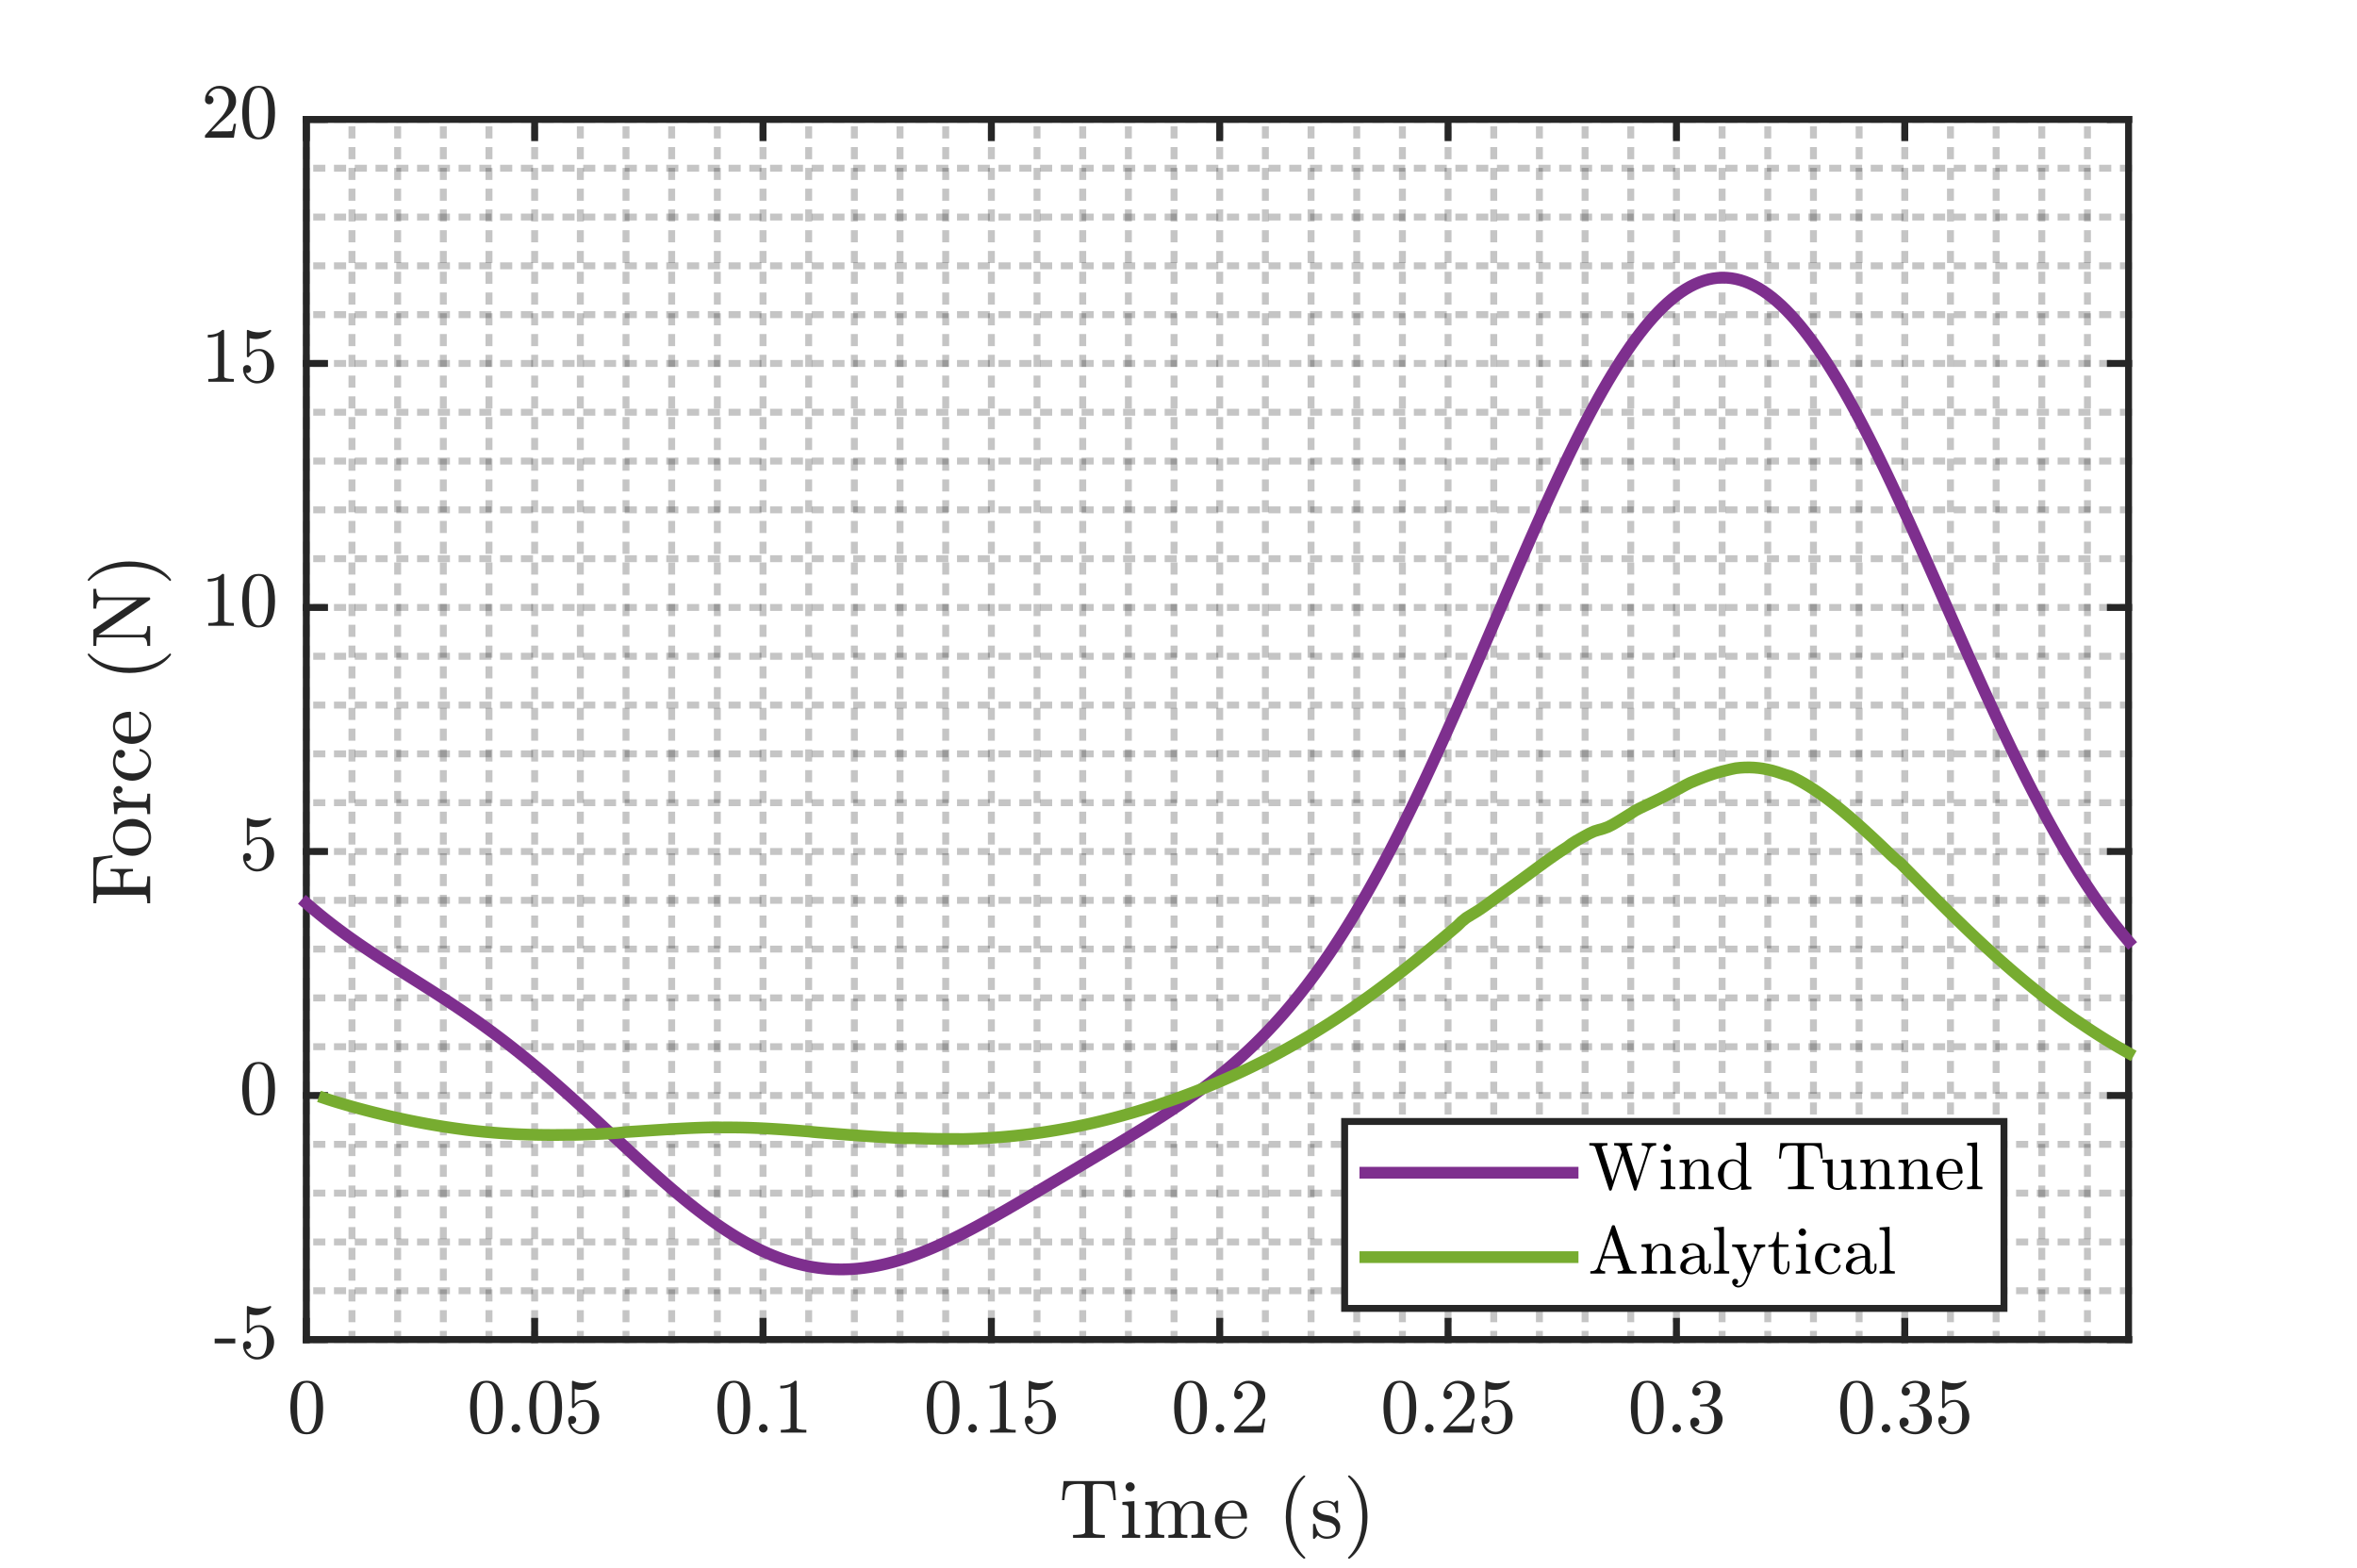 <?xml version="1.0"?>
<!DOCTYPE svg PUBLIC '-//W3C//DTD SVG 1.0//EN'
          'http://www.w3.org/TR/2001/REC-SVG-20010904/DTD/svg10.dtd'>
<svg xmlns:xlink="http://www.w3.org/1999/xlink" style="fill-opacity:1; color-rendering:auto; color-interpolation:auto; text-rendering:auto; stroke:black; stroke-linecap:square; stroke-miterlimit:10; shape-rendering:auto; stroke-opacity:1; fill:black; stroke-dasharray:none; font-weight:normal; stroke-width:1; font-family:'Dialog'; font-style:normal; stroke-linejoin:miter; font-size:12px; stroke-dashoffset:0; image-rendering:auto;" width="454" height="302" xmlns="http://www.w3.org/2000/svg"
><rect width="100%" height="100%" fill="#808080" stroke="none"/><!--Generated by the Batik Graphics2D SVG Generator--><defs id="genericDefs"
  /><g
  ><defs id="defs1"
    ><clipPath clipPathUnits="userSpaceOnUse" id="clipPath1"
      ><path d="M0 0 L454 0 L454 302 L0 302 L0 0 Z"
      /></clipPath
    ></defs
    ><g style="fill:white; stroke:white;"
    ><rect x="0" y="0" width="454" style="clip-path:url(#clipPath1); stroke:none;" height="302"
    /></g
    ><g style="fill:white; text-rendering:optimizeSpeed; color-rendering:optimizeSpeed; image-rendering:optimizeSpeed; shape-rendering:crispEdges; stroke:white; color-interpolation:sRGB;"
    ><rect x="0" width="454" height="302" y="0" style="stroke:none;"
      /><path style="stroke:none;" d="M59 258 L410 258 L410 23 L59 23 Z"
    /></g
    ><g style="fill-opacity:0.251; color-rendering:optimizeQuality; color-interpolation:linearRGB; text-rendering:geometricPrecision; stroke:rgb(26,26,26); stroke-linecap:butt; stroke-miterlimit:1; stroke-opacity:0.251; fill:rgb(26,26,26); stroke-dasharray:1,3; stroke-width:1.333; stroke-linejoin:bevel; image-rendering:optimizeQuality;"
    ><line y2="23" style="fill:none;" x1="59" x2="59" y1="258"
      /><line y2="23" style="fill:none;" x1="67.797" x2="67.797" y1="258"
      /><line y2="23" style="fill:none;" x1="76.594" x2="76.594" y1="258"
      /><line y2="23" style="fill:none;" x1="85.391" x2="85.391" y1="258"
      /><line y2="23" style="fill:none;" x1="94.188" x2="94.188" y1="258"
      /><line y2="23" style="fill:none;" x1="102.985" x2="102.985" y1="258"
      /><line y2="23" style="fill:none;" x1="111.782" x2="111.782" y1="258"
      /><line y2="23" style="fill:none;" x1="120.579" x2="120.579" y1="258"
      /><line y2="23" style="fill:none;" x1="129.376" x2="129.376" y1="258"
      /><line y2="23" style="fill:none;" x1="138.173" x2="138.173" y1="258"
      /><line y2="23" style="fill:none;" x1="146.97" x2="146.97" y1="258"
      /><line y2="23" style="fill:none;" x1="155.767" x2="155.767" y1="258"
      /><line y2="23" style="fill:none;" x1="164.564" x2="164.564" y1="258"
      /><line y2="23" style="fill:none;" x1="173.361" x2="173.361" y1="258"
      /><line y2="23" style="fill:none;" x1="182.158" x2="182.158" y1="258"
      /><line y2="23" style="fill:none;" x1="190.955" x2="190.955" y1="258"
      /><line y2="23" style="fill:none;" x1="199.752" x2="199.752" y1="258"
      /><line y2="23" style="fill:none;" x1="208.549" x2="208.549" y1="258"
      /><line y2="23" style="fill:none;" x1="217.346" x2="217.346" y1="258"
      /><line y2="23" style="fill:none;" x1="226.143" x2="226.143" y1="258"
      /><line y2="23" style="fill:none;" x1="234.94" x2="234.94" y1="258"
      /><line y2="23" style="fill:none;" x1="243.737" x2="243.737" y1="258"
      /><line y2="23" style="fill:none;" x1="252.534" x2="252.534" y1="258"
      /><line y2="23" style="fill:none;" x1="261.331" x2="261.331" y1="258"
      /><line y2="23" style="fill:none;" x1="270.128" x2="270.128" y1="258"
      /><line y2="23" style="fill:none;" x1="278.925" x2="278.925" y1="258"
      /><line y2="23" style="fill:none;" x1="287.722" x2="287.722" y1="258"
      /><line y2="23" style="fill:none;" x1="296.519" x2="296.519" y1="258"
      /><line y2="23" style="fill:none;" x1="305.316" x2="305.316" y1="258"
      /><line y2="23" style="fill:none;" x1="314.113" x2="314.113" y1="258"
      /><line y2="23" style="fill:none;" x1="322.91" x2="322.91" y1="258"
      /><line y2="23" style="fill:none;" x1="331.707" x2="331.707" y1="258"
      /><line y2="23" style="fill:none;" x1="340.504" x2="340.504" y1="258"
      /><line y2="23" style="fill:none;" x1="349.301" x2="349.301" y1="258"
      /><line y2="23" style="fill:none;" x1="358.098" x2="358.098" y1="258"
      /><line y2="23" style="fill:none;" x1="366.895" x2="366.895" y1="258"
      /><line y2="23" style="fill:none;" x1="375.692" x2="375.692" y1="258"
      /><line y2="23" style="fill:none;" x1="384.489" x2="384.489" y1="258"
      /><line y2="23" style="fill:none;" x1="393.286" x2="393.286" y1="258"
      /><line y2="23" style="fill:none;" x1="402.083" x2="402.083" y1="258"
      /><line y2="258" style="fill:none;" x1="410" x2="59" y1="258"
      /><line y2="248.6" style="fill:none;" x1="410" x2="59" y1="248.6"
      /><line y2="239.2" style="fill:none;" x1="410" x2="59" y1="239.2"
      /><line y2="229.8" style="fill:none;" x1="410" x2="59" y1="229.8"
      /><line y2="220.4" style="fill:none;" x1="410" x2="59" y1="220.4"
      /><line y2="211" style="fill:none;" x1="410" x2="59" y1="211"
      /><line y2="201.6" style="fill:none;" x1="410" x2="59" y1="201.6"
      /><line y2="192.2" style="fill:none;" x1="410" x2="59" y1="192.2"
      /><line y2="182.8" style="fill:none;" x1="410" x2="59" y1="182.8"
      /><line y2="173.4" style="fill:none;" x1="410" x2="59" y1="173.4"
      /><line y2="164" style="fill:none;" x1="410" x2="59" y1="164"
      /><line y2="154.6" style="fill:none;" x1="410" x2="59" y1="154.6"
      /><line y2="145.2" style="fill:none;" x1="410" x2="59" y1="145.2"
      /><line y2="135.8" style="fill:none;" x1="410" x2="59" y1="135.8"
      /><line y2="126.4" style="fill:none;" x1="410" x2="59" y1="126.4"
      /><line y2="117" style="fill:none;" x1="410" x2="59" y1="117"
      /><line y2="107.6" style="fill:none;" x1="410" x2="59" y1="107.6"
      /><line y2="98.2" style="fill:none;" x1="410" x2="59" y1="98.2"
      /><line y2="88.8" style="fill:none;" x1="410" x2="59" y1="88.8"
      /><line y2="79.4" style="fill:none;" x1="410" x2="59" y1="79.4"
      /><line y2="70" style="fill:none;" x1="410" x2="59" y1="70"
      /><line y2="60.6" style="fill:none;" x1="410" x2="59" y1="60.6"
      /><line y2="51.2" style="fill:none;" x1="410" x2="59" y1="51.2"
      /><line y2="41.8" style="fill:none;" x1="410" x2="59" y1="41.8"
      /><line y2="32.4" style="fill:none;" x1="410" x2="59" y1="32.4"
      /><line y2="23" style="fill:none;" x1="410" x2="59" y1="23"
    /></g
    ><g style="fill:rgb(38,38,38); text-rendering:geometricPrecision; image-rendering:optimizeQuality; color-rendering:optimizeQuality; stroke-linejoin:round; stroke:rgb(38,38,38); color-interpolation:linearRGB; stroke-width:1.333;"
    ><line y2="258" style="fill:none;" x1="59" x2="410" y1="258"
      /><line y2="23" style="fill:none;" x1="59" x2="410" y1="23"
      /><line y2="254.49" style="fill:none;" x1="59" x2="59" y1="258"
      /><line y2="254.49" style="fill:none;" x1="102.985" x2="102.985" y1="258"
      /><line y2="254.49" style="fill:none;" x1="146.97" x2="146.97" y1="258"
      /><line y2="254.49" style="fill:none;" x1="190.955" x2="190.955" y1="258"
      /><line y2="254.49" style="fill:none;" x1="234.94" x2="234.94" y1="258"
      /><line y2="254.49" style="fill:none;" x1="278.925" x2="278.925" y1="258"
      /><line y2="254.49" style="fill:none;" x1="322.91" x2="322.91" y1="258"
      /><line y2="254.49" style="fill:none;" x1="366.895" x2="366.895" y1="258"
      /><line y2="26.51" style="fill:none;" x1="59" x2="59" y1="23"
      /><line y2="26.51" style="fill:none;" x1="102.985" x2="102.985" y1="23"
      /><line y2="26.51" style="fill:none;" x1="146.97" x2="146.97" y1="23"
      /><line y2="26.51" style="fill:none;" x1="190.955" x2="190.955" y1="23"
      /><line y2="26.51" style="fill:none;" x1="234.94" x2="234.94" y1="23"
      /><line y2="26.51" style="fill:none;" x1="278.925" x2="278.925" y1="23"
      /><line y2="26.51" style="fill:none;" x1="322.91" x2="322.91" y1="23"
      /><line y2="26.51" style="fill:none;" x1="366.895" x2="366.895" y1="23"
    /></g
    ><g transform="translate(59,263.6)" style="font-size:14.667px; fill:rgb(38,38,38); text-rendering:geometricPrecision; image-rendering:optimizeQuality; color-rendering:optimizeQuality; font-family:'mwa_cmr10'; stroke:rgb(38,38,38); color-interpolation:linearRGB;"
    ><path style="stroke:none;" d="M0.083 12.648 Q-1.76 12.648 -2.417 11.132 Q-3.073 9.617 -3.073 7.539 Q-3.073 6.226 -2.838 5.078 Q-2.604 3.929 -1.901 3.132 Q-1.198 2.336 0.083 2.336 Q1.068 2.336 1.7 2.812 Q2.333 3.289 2.662 4.054 Q2.99 4.82 3.115 5.695 Q3.24 6.57 3.24 7.539 Q3.24 8.82 2.997 9.945 Q2.755 11.07 2.06 11.859 Q1.365 12.648 0.083 12.648 ZM0.083 12.257 Q0.911 12.257 1.325 11.406 Q1.74 10.554 1.833 9.507 Q1.927 8.461 1.927 7.289 Q1.927 6.164 1.833 5.211 Q1.74 4.257 1.333 3.484 Q0.927 2.711 0.083 2.711 Q-0.76 2.711 -1.175 3.492 Q-1.589 4.273 -1.682 5.218 Q-1.776 6.164 -1.776 7.289 Q-1.776 8.132 -1.737 8.875 Q-1.698 9.617 -1.518 10.398 Q-1.339 11.179 -0.948 11.718 Q-0.557 12.257 0.083 12.257 Z"
    /></g
    ><g transform="translate(102.985,263.6)" style="font-size:14.667px; fill:rgb(38,38,38); text-rendering:geometricPrecision; image-rendering:optimizeQuality; color-rendering:optimizeQuality; font-family:'mwa_cmr10'; stroke:rgb(38,38,38); color-interpolation:linearRGB;"
    ><path style="stroke:none;" d="M-9.287 12.648 Q-11.131 12.648 -11.787 11.132 Q-12.443 9.617 -12.443 7.539 Q-12.443 6.226 -12.209 5.078 Q-11.975 3.929 -11.271 3.132 Q-10.568 2.336 -9.287 2.336 Q-8.303 2.336 -7.67 2.812 Q-7.037 3.289 -6.709 4.054 Q-6.381 4.82 -6.256 5.695 Q-6.131 6.57 -6.131 7.539 Q-6.131 8.82 -6.373 9.945 Q-6.615 11.07 -7.311 11.859 Q-8.006 12.648 -9.287 12.648 ZM-9.287 12.257 Q-8.459 12.257 -8.045 11.406 Q-7.631 10.554 -7.537 9.507 Q-7.443 8.461 -7.443 7.289 Q-7.443 6.164 -7.537 5.211 Q-7.631 4.257 -8.037 3.484 Q-8.443 2.711 -9.287 2.711 Q-10.131 2.711 -10.545 3.492 Q-10.959 4.273 -11.053 5.218 Q-11.146 6.164 -11.146 7.289 Q-11.146 8.132 -11.107 8.875 Q-11.068 9.617 -10.889 10.398 Q-10.709 11.179 -10.318 11.718 Q-9.928 12.257 -9.287 12.257 Z"
      /><path style="stroke:none;" d="M-4.438 11.492 Q-4.438 11.148 -4.188 10.914 Q-3.938 10.679 -3.61 10.679 Q-3.407 10.679 -3.212 10.789 Q-3.016 10.898 -2.907 11.093 Q-2.797 11.289 -2.797 11.492 Q-2.797 11.82 -3.04 12.07 Q-3.282 12.32 -3.61 12.32 Q-3.938 12.32 -4.188 12.07 Q-4.438 11.82 -4.438 11.492 Z"
      /><path style="stroke:none;" d="M2.12 12.648 Q0.277 12.648 -0.38 11.132 Q-1.036 9.617 -1.036 7.539 Q-1.036 6.226 -0.801 5.078 Q-0.567 3.929 0.136 3.132 Q0.839 2.336 2.12 2.336 Q3.105 2.336 3.738 2.812 Q4.37 3.289 4.699 4.054 Q5.027 4.82 5.152 5.695 Q5.277 6.57 5.277 7.539 Q5.277 8.82 5.034 9.945 Q4.792 11.07 4.097 11.859 Q3.402 12.648 2.12 12.648 ZM2.12 12.257 Q2.949 12.257 3.363 11.406 Q3.777 10.554 3.87 9.507 Q3.964 8.461 3.964 7.289 Q3.964 6.164 3.87 5.211 Q3.777 4.257 3.37 3.484 Q2.964 2.711 2.12 2.711 Q1.277 2.711 0.863 3.492 Q0.449 4.273 0.355 5.218 Q0.261 6.164 0.261 7.289 Q0.261 8.132 0.3 8.875 Q0.339 9.617 0.519 10.398 Q0.699 11.179 1.089 11.718 Q1.48 12.257 2.12 12.257 Z"
      /><path style="stroke:none;" d="M7.001 10.617 Q7.157 11.054 7.477 11.414 Q7.798 11.773 8.235 11.976 Q8.672 12.179 9.141 12.179 Q10.219 12.179 10.633 11.336 Q11.047 10.492 11.047 9.289 Q11.047 8.773 11.024 8.414 Q11.001 8.054 10.922 7.726 Q10.782 7.195 10.438 6.804 Q10.094 6.414 9.579 6.414 Q9.079 6.414 8.719 6.562 Q8.36 6.711 8.133 6.921 Q7.907 7.132 7.727 7.359 Q7.548 7.586 7.501 7.601 L7.344 7.601 Q7.298 7.601 7.243 7.554 Q7.188 7.507 7.188 7.461 L7.188 2.445 Q7.188 2.414 7.235 2.375 Q7.282 2.336 7.344 2.336 L7.376 2.336 Q8.391 2.82 9.532 2.82 Q10.641 2.82 11.672 2.336 L11.719 2.336 Q11.766 2.336 11.813 2.367 Q11.86 2.398 11.86 2.445 L11.86 2.586 Q11.86 2.664 11.829 2.664 Q11.313 3.336 10.54 3.718 Q9.766 4.101 8.938 4.101 Q8.344 4.101 7.704 3.929 L7.704 6.773 Q8.204 6.367 8.594 6.195 Q8.985 6.023 9.594 6.023 Q10.422 6.023 11.079 6.5 Q11.735 6.976 12.086 7.742 Q12.438 8.507 12.438 9.304 Q12.438 10.211 12.001 10.976 Q11.563 11.742 10.797 12.195 Q10.032 12.648 9.141 12.648 Q8.407 12.648 7.782 12.265 Q7.157 11.882 6.805 11.242 Q6.454 10.601 6.454 9.867 Q6.454 9.539 6.673 9.328 Q6.891 9.117 7.219 9.117 Q7.548 9.117 7.774 9.328 Q8.001 9.539 8.001 9.867 Q8.001 10.195 7.774 10.421 Q7.548 10.648 7.219 10.648 Q7.173 10.648 7.102 10.632 Q7.032 10.617 7.001 10.617 Z"
    /></g
    ><g transform="translate(146.97,263.6)" style="font-size:14.667px; fill:rgb(38,38,38); text-rendering:geometricPrecision; image-rendering:optimizeQuality; color-rendering:optimizeQuality; font-family:'mwa_cmr10'; stroke:rgb(38,38,38); color-interpolation:linearRGB;"
    ><path style="stroke:none;" d="M-5.62 12.648 Q-7.464 12.648 -8.12 11.132 Q-8.777 9.617 -8.777 7.539 Q-8.777 6.226 -8.542 5.078 Q-8.308 3.929 -7.605 3.132 Q-6.902 2.336 -5.62 2.336 Q-4.636 2.336 -4.003 2.812 Q-3.37 3.289 -3.042 4.054 Q-2.714 4.82 -2.589 5.695 Q-2.464 6.57 -2.464 7.539 Q-2.464 8.82 -2.706 9.945 Q-2.949 11.07 -3.644 11.859 Q-4.339 12.648 -5.62 12.648 ZM-5.62 12.257 Q-4.792 12.257 -4.378 11.406 Q-3.964 10.554 -3.87 9.507 Q-3.777 8.461 -3.777 7.289 Q-3.777 6.164 -3.87 5.211 Q-3.964 4.257 -4.37 3.484 Q-4.777 2.711 -5.62 2.711 Q-6.464 2.711 -6.878 3.492 Q-7.292 4.273 -7.386 5.218 Q-7.48 6.164 -7.48 7.289 Q-7.48 8.132 -7.441 8.875 Q-7.402 9.617 -7.222 10.398 Q-7.042 11.179 -6.652 11.718 Q-6.261 12.257 -5.62 12.257 Z"
      /><path style="stroke:none;" d="M-0.771 11.492 Q-0.771 11.148 -0.521 10.914 Q-0.271 10.679 0.057 10.679 Q0.26 10.679 0.455 10.789 Q0.65 10.898 0.76 11.093 Q0.869 11.289 0.869 11.492 Q0.869 11.82 0.627 12.07 Q0.385 12.32 0.057 12.32 Q-0.271 12.32 -0.521 12.07 Q-0.771 11.82 -0.771 11.492 Z"
      /><path style="stroke:none;" d="M3.428 12.32 L3.428 11.789 Q5.303 11.789 5.303 11.32 L5.303 3.445 Q4.521 3.82 3.334 3.82 L3.334 3.289 Q5.178 3.289 6.115 2.336 L6.334 2.336 Q6.381 2.336 6.428 2.375 Q6.475 2.414 6.475 2.461 L6.475 11.32 Q6.475 11.789 8.35 11.789 L8.35 12.32 L3.428 12.32 Z"
    /></g
    ><g transform="translate(190.955,263.6)" style="font-size:14.667px; fill:rgb(38,38,38); text-rendering:geometricPrecision; image-rendering:optimizeQuality; color-rendering:optimizeQuality; font-family:'mwa_cmr10'; stroke:rgb(38,38,38); color-interpolation:linearRGB;"
    ><path style="stroke:none;" d="M-9.287 12.648 Q-11.131 12.648 -11.787 11.132 Q-12.443 9.617 -12.443 7.539 Q-12.443 6.226 -12.209 5.078 Q-11.975 3.929 -11.271 3.132 Q-10.568 2.336 -9.287 2.336 Q-8.303 2.336 -7.67 2.812 Q-7.037 3.289 -6.709 4.054 Q-6.381 4.82 -6.256 5.695 Q-6.131 6.57 -6.131 7.539 Q-6.131 8.82 -6.373 9.945 Q-6.615 11.07 -7.311 11.859 Q-8.006 12.648 -9.287 12.648 ZM-9.287 12.257 Q-8.459 12.257 -8.045 11.406 Q-7.631 10.554 -7.537 9.507 Q-7.443 8.461 -7.443 7.289 Q-7.443 6.164 -7.537 5.211 Q-7.631 4.257 -8.037 3.484 Q-8.443 2.711 -9.287 2.711 Q-10.131 2.711 -10.545 3.492 Q-10.959 4.273 -11.053 5.218 Q-11.146 6.164 -11.146 7.289 Q-11.146 8.132 -11.107 8.875 Q-11.068 9.617 -10.889 10.398 Q-10.709 11.179 -10.318 11.718 Q-9.928 12.257 -9.287 12.257 Z"
      /><path style="stroke:none;" d="M-4.438 11.492 Q-4.438 11.148 -4.188 10.914 Q-3.938 10.679 -3.61 10.679 Q-3.407 10.679 -3.212 10.789 Q-3.016 10.898 -2.907 11.093 Q-2.797 11.289 -2.797 11.492 Q-2.797 11.82 -3.04 12.07 Q-3.282 12.32 -3.61 12.32 Q-3.938 12.32 -4.188 12.07 Q-4.438 11.82 -4.438 11.492 Z"
      /><path style="stroke:none;" d="M-0.239 12.32 L-0.239 11.789 Q1.636 11.789 1.636 11.32 L1.636 3.445 Q0.855 3.82 -0.333 3.82 L-0.333 3.289 Q1.511 3.289 2.449 2.336 L2.667 2.336 Q2.714 2.336 2.761 2.375 Q2.808 2.414 2.808 2.461 L2.808 11.32 Q2.808 11.789 4.683 11.789 L4.683 12.32 L-0.239 12.32 Z"
      /><path style="stroke:none;" d="M7.001 10.617 Q7.157 11.054 7.477 11.414 Q7.798 11.773 8.235 11.976 Q8.672 12.179 9.141 12.179 Q10.219 12.179 10.633 11.336 Q11.047 10.492 11.047 9.289 Q11.047 8.773 11.024 8.414 Q11.001 8.054 10.922 7.726 Q10.782 7.195 10.438 6.804 Q10.094 6.414 9.579 6.414 Q9.079 6.414 8.719 6.562 Q8.36 6.711 8.133 6.921 Q7.907 7.132 7.727 7.359 Q7.548 7.586 7.501 7.601 L7.344 7.601 Q7.298 7.601 7.243 7.554 Q7.188 7.507 7.188 7.461 L7.188 2.445 Q7.188 2.414 7.235 2.375 Q7.282 2.336 7.344 2.336 L7.376 2.336 Q8.391 2.82 9.532 2.82 Q10.641 2.82 11.672 2.336 L11.719 2.336 Q11.766 2.336 11.813 2.367 Q11.86 2.398 11.86 2.445 L11.86 2.586 Q11.86 2.664 11.829 2.664 Q11.313 3.336 10.54 3.718 Q9.766 4.101 8.938 4.101 Q8.344 4.101 7.704 3.929 L7.704 6.773 Q8.204 6.367 8.594 6.195 Q8.985 6.023 9.594 6.023 Q10.422 6.023 11.079 6.5 Q11.735 6.976 12.086 7.742 Q12.438 8.507 12.438 9.304 Q12.438 10.211 12.001 10.976 Q11.563 11.742 10.797 12.195 Q10.032 12.648 9.141 12.648 Q8.407 12.648 7.782 12.265 Q7.157 11.882 6.805 11.242 Q6.454 10.601 6.454 9.867 Q6.454 9.539 6.673 9.328 Q6.891 9.117 7.219 9.117 Q7.548 9.117 7.774 9.328 Q8.001 9.539 8.001 9.867 Q8.001 10.195 7.774 10.421 Q7.548 10.648 7.219 10.648 Q7.173 10.648 7.102 10.632 Q7.032 10.617 7.001 10.617 Z"
    /></g
    ><g transform="translate(234.94,263.6)" style="font-size:14.667px; fill:rgb(38,38,38); text-rendering:geometricPrecision; image-rendering:optimizeQuality; color-rendering:optimizeQuality; font-family:'mwa_cmr10'; stroke:rgb(38,38,38); color-interpolation:linearRGB;"
    ><path style="stroke:none;" d="M-5.62 12.648 Q-7.464 12.648 -8.12 11.132 Q-8.777 9.617 -8.777 7.539 Q-8.777 6.226 -8.542 5.078 Q-8.308 3.929 -7.605 3.132 Q-6.902 2.336 -5.62 2.336 Q-4.636 2.336 -4.003 2.812 Q-3.37 3.289 -3.042 4.054 Q-2.714 4.82 -2.589 5.695 Q-2.464 6.57 -2.464 7.539 Q-2.464 8.82 -2.706 9.945 Q-2.949 11.07 -3.644 11.859 Q-4.339 12.648 -5.62 12.648 ZM-5.62 12.257 Q-4.792 12.257 -4.378 11.406 Q-3.964 10.554 -3.87 9.507 Q-3.777 8.461 -3.777 7.289 Q-3.777 6.164 -3.87 5.211 Q-3.964 4.257 -4.37 3.484 Q-4.777 2.711 -5.62 2.711 Q-6.464 2.711 -6.878 3.492 Q-7.292 4.273 -7.386 5.218 Q-7.48 6.164 -7.48 7.289 Q-7.48 8.132 -7.441 8.875 Q-7.402 9.617 -7.222 10.398 Q-7.042 11.179 -6.652 11.718 Q-6.261 12.257 -5.62 12.257 Z"
      /><path style="stroke:none;" d="M-0.771 11.492 Q-0.771 11.148 -0.521 10.914 Q-0.271 10.679 0.057 10.679 Q0.26 10.679 0.455 10.789 Q0.65 10.898 0.76 11.093 Q0.869 11.289 0.869 11.492 Q0.869 11.82 0.627 12.07 Q0.385 12.32 0.057 12.32 Q-0.271 12.32 -0.521 12.07 Q-0.771 11.82 -0.771 11.492 Z"
      /><path style="stroke:none;" d="M2.787 12.32 L2.787 11.914 Q2.787 11.882 2.818 11.836 L5.146 9.257 Q5.678 8.679 6.006 8.296 Q6.334 7.914 6.654 7.406 Q6.975 6.898 7.162 6.375 Q7.35 5.851 7.35 5.273 Q7.35 4.648 7.123 4.086 Q6.896 3.523 6.443 3.187 Q5.99 2.851 5.35 2.851 Q4.709 2.851 4.186 3.25 Q3.662 3.648 3.443 4.257 Q3.506 4.242 3.615 4.242 Q3.943 4.242 4.186 4.468 Q4.428 4.695 4.428 5.054 Q4.428 5.398 4.186 5.64 Q3.943 5.882 3.615 5.882 Q3.256 5.882 3.021 5.64 Q2.787 5.398 2.787 5.054 Q2.787 4.492 2.998 4 Q3.209 3.507 3.607 3.125 Q4.006 2.742 4.506 2.539 Q5.006 2.336 5.568 2.336 Q6.428 2.336 7.17 2.695 Q7.912 3.054 8.342 3.718 Q8.771 4.382 8.771 5.273 Q8.771 5.914 8.49 6.5 Q8.209 7.086 7.764 7.57 Q7.318 8.054 6.615 8.664 Q5.912 9.273 5.693 9.476 L4.006 11.101 L5.443 11.101 Q6.506 11.101 7.217 11.086 Q7.928 11.07 7.975 11.023 Q8.146 10.836 8.334 9.648 L8.771 9.648 L8.35 12.32 L2.787 12.32 Z"
    /></g
    ><g transform="translate(278.925,263.6)" style="font-size:14.667px; fill:rgb(38,38,38); text-rendering:geometricPrecision; image-rendering:optimizeQuality; color-rendering:optimizeQuality; font-family:'mwa_cmr10'; stroke:rgb(38,38,38); color-interpolation:linearRGB;"
    ><path style="stroke:none;" d="M-9.287 12.648 Q-11.131 12.648 -11.787 11.132 Q-12.443 9.617 -12.443 7.539 Q-12.443 6.226 -12.209 5.078 Q-11.975 3.929 -11.271 3.132 Q-10.568 2.336 -9.287 2.336 Q-8.303 2.336 -7.67 2.812 Q-7.037 3.289 -6.709 4.054 Q-6.381 4.82 -6.256 5.695 Q-6.131 6.57 -6.131 7.539 Q-6.131 8.82 -6.373 9.945 Q-6.615 11.07 -7.311 11.859 Q-8.006 12.648 -9.287 12.648 ZM-9.287 12.257 Q-8.459 12.257 -8.045 11.406 Q-7.631 10.554 -7.537 9.507 Q-7.443 8.461 -7.443 7.289 Q-7.443 6.164 -7.537 5.211 Q-7.631 4.257 -8.037 3.484 Q-8.443 2.711 -9.287 2.711 Q-10.131 2.711 -10.545 3.492 Q-10.959 4.273 -11.053 5.218 Q-11.146 6.164 -11.146 7.289 Q-11.146 8.132 -11.107 8.875 Q-11.068 9.617 -10.889 10.398 Q-10.709 11.179 -10.318 11.718 Q-9.928 12.257 -9.287 12.257 Z"
      /><path style="stroke:none;" d="M-4.438 11.492 Q-4.438 11.148 -4.188 10.914 Q-3.938 10.679 -3.61 10.679 Q-3.407 10.679 -3.212 10.789 Q-3.016 10.898 -2.907 11.093 Q-2.797 11.289 -2.797 11.492 Q-2.797 11.82 -3.04 12.07 Q-3.282 12.32 -3.61 12.32 Q-3.938 12.32 -4.188 12.07 Q-4.438 11.82 -4.438 11.492 Z"
      /><path style="stroke:none;" d="M-0.88 12.32 L-0.88 11.914 Q-0.88 11.882 -0.848 11.836 L1.48 9.257 Q2.011 8.679 2.339 8.296 Q2.667 7.914 2.988 7.406 Q3.308 6.898 3.495 6.375 Q3.683 5.851 3.683 5.273 Q3.683 4.648 3.456 4.086 Q3.23 3.523 2.777 3.187 Q2.324 2.851 1.683 2.851 Q1.042 2.851 0.519 3.25 Q-0.005 3.648 -0.223 4.257 Q-0.161 4.242 -0.051 4.242 Q0.277 4.242 0.519 4.468 Q0.761 4.695 0.761 5.054 Q0.761 5.398 0.519 5.64 Q0.277 5.882 -0.051 5.882 Q-0.411 5.882 -0.645 5.64 Q-0.88 5.398 -0.88 5.054 Q-0.88 4.492 -0.669 4 Q-0.458 3.507 -0.059 3.125 Q0.339 2.742 0.839 2.539 Q1.339 2.336 1.902 2.336 Q2.761 2.336 3.503 2.695 Q4.245 3.054 4.675 3.718 Q5.105 4.382 5.105 5.273 Q5.105 5.914 4.824 6.5 Q4.542 7.086 4.097 7.57 Q3.652 8.054 2.949 8.664 Q2.245 9.273 2.027 9.476 L0.339 11.101 L1.777 11.101 Q2.839 11.101 3.55 11.086 Q4.261 11.07 4.308 11.023 Q4.48 10.836 4.667 9.648 L5.105 9.648 L4.683 12.32 L-0.88 12.32 Z"
      /><path style="stroke:none;" d="M7.001 10.617 Q7.157 11.054 7.477 11.414 Q7.798 11.773 8.235 11.976 Q8.672 12.179 9.141 12.179 Q10.219 12.179 10.633 11.336 Q11.047 10.492 11.047 9.289 Q11.047 8.773 11.024 8.414 Q11.001 8.054 10.922 7.726 Q10.782 7.195 10.438 6.804 Q10.094 6.414 9.579 6.414 Q9.079 6.414 8.719 6.562 Q8.36 6.711 8.133 6.921 Q7.907 7.132 7.727 7.359 Q7.548 7.586 7.501 7.601 L7.344 7.601 Q7.298 7.601 7.243 7.554 Q7.188 7.507 7.188 7.461 L7.188 2.445 Q7.188 2.414 7.235 2.375 Q7.282 2.336 7.344 2.336 L7.376 2.336 Q8.391 2.82 9.532 2.82 Q10.641 2.82 11.672 2.336 L11.719 2.336 Q11.766 2.336 11.813 2.367 Q11.86 2.398 11.86 2.445 L11.86 2.586 Q11.86 2.664 11.829 2.664 Q11.313 3.336 10.54 3.718 Q9.766 4.101 8.938 4.101 Q8.344 4.101 7.704 3.929 L7.704 6.773 Q8.204 6.367 8.594 6.195 Q8.985 6.023 9.594 6.023 Q10.422 6.023 11.079 6.5 Q11.735 6.976 12.086 7.742 Q12.438 8.507 12.438 9.304 Q12.438 10.211 12.001 10.976 Q11.563 11.742 10.797 12.195 Q10.032 12.648 9.141 12.648 Q8.407 12.648 7.782 12.265 Q7.157 11.882 6.805 11.242 Q6.454 10.601 6.454 9.867 Q6.454 9.539 6.673 9.328 Q6.891 9.117 7.219 9.117 Q7.548 9.117 7.774 9.328 Q8.001 9.539 8.001 9.867 Q8.001 10.195 7.774 10.421 Q7.548 10.648 7.219 10.648 Q7.173 10.648 7.102 10.632 Q7.032 10.617 7.001 10.617 Z"
    /></g
    ><g transform="translate(322.91,263.6)" style="font-size:14.667px; fill:rgb(38,38,38); text-rendering:geometricPrecision; image-rendering:optimizeQuality; color-rendering:optimizeQuality; font-family:'mwa_cmr10'; stroke:rgb(38,38,38); color-interpolation:linearRGB;"
    ><path style="stroke:none;" d="M-5.62 12.648 Q-7.464 12.648 -8.12 11.132 Q-8.777 9.617 -8.777 7.539 Q-8.777 6.226 -8.542 5.078 Q-8.308 3.929 -7.605 3.132 Q-6.902 2.336 -5.62 2.336 Q-4.636 2.336 -4.003 2.812 Q-3.37 3.289 -3.042 4.054 Q-2.714 4.82 -2.589 5.695 Q-2.464 6.57 -2.464 7.539 Q-2.464 8.82 -2.706 9.945 Q-2.949 11.07 -3.644 11.859 Q-4.339 12.648 -5.62 12.648 ZM-5.62 12.257 Q-4.792 12.257 -4.378 11.406 Q-3.964 10.554 -3.87 9.507 Q-3.777 8.461 -3.777 7.289 Q-3.777 6.164 -3.87 5.211 Q-3.964 4.257 -4.37 3.484 Q-4.777 2.711 -5.62 2.711 Q-6.464 2.711 -6.878 3.492 Q-7.292 4.273 -7.386 5.218 Q-7.48 6.164 -7.48 7.289 Q-7.48 8.132 -7.441 8.875 Q-7.402 9.617 -7.222 10.398 Q-7.042 11.179 -6.652 11.718 Q-6.261 12.257 -5.62 12.257 Z"
      /><path style="stroke:none;" d="M-0.771 11.492 Q-0.771 11.148 -0.521 10.914 Q-0.271 10.679 0.057 10.679 Q0.26 10.679 0.455 10.789 Q0.65 10.898 0.76 11.093 Q0.869 11.289 0.869 11.492 Q0.869 11.82 0.627 12.07 Q0.385 12.32 0.057 12.32 Q-0.271 12.32 -0.521 12.07 Q-0.771 11.82 -0.771 11.492 Z"
      /><path style="stroke:none;" d="M3.459 11.164 Q3.818 11.679 4.412 11.929 Q5.006 12.179 5.678 12.179 Q6.553 12.179 6.92 11.429 Q7.287 10.679 7.287 9.742 Q7.287 9.32 7.209 8.89 Q7.131 8.461 6.951 8.101 Q6.771 7.742 6.451 7.515 Q6.131 7.289 5.678 7.289 L4.678 7.289 Q4.537 7.289 4.537 7.164 L4.537 7.023 Q4.537 6.914 4.678 6.914 L5.506 6.836 Q6.021 6.836 6.373 6.445 Q6.725 6.054 6.889 5.484 Q7.053 4.914 7.053 4.398 Q7.053 3.679 6.717 3.218 Q6.381 2.757 5.678 2.757 Q5.115 2.757 4.592 2.976 Q4.068 3.195 3.771 3.632 Q3.803 3.632 3.818 3.625 Q3.834 3.617 3.865 3.617 Q4.209 3.617 4.436 3.851 Q4.662 4.086 4.662 4.414 Q4.662 4.742 4.436 4.976 Q4.209 5.211 3.865 5.211 Q3.537 5.211 3.303 4.976 Q3.068 4.742 3.068 4.414 Q3.068 3.773 3.459 3.296 Q3.85 2.82 4.459 2.578 Q5.068 2.336 5.678 2.336 Q6.146 2.336 6.646 2.468 Q7.146 2.601 7.561 2.851 Q7.975 3.101 8.232 3.5 Q8.49 3.898 8.49 4.398 Q8.49 5.039 8.209 5.57 Q7.928 6.101 7.436 6.492 Q6.943 6.882 6.365 7.07 Q7.006 7.195 7.592 7.562 Q8.178 7.929 8.537 8.5 Q8.896 9.07 8.896 9.726 Q8.896 10.554 8.443 11.226 Q7.99 11.898 7.248 12.273 Q6.506 12.648 5.678 12.648 Q4.975 12.648 4.271 12.382 Q3.568 12.117 3.115 11.578 Q2.662 11.039 2.662 10.304 Q2.662 9.929 2.912 9.679 Q3.162 9.429 3.537 9.429 Q3.787 9.429 3.982 9.539 Q4.178 9.648 4.295 9.859 Q4.412 10.07 4.412 10.304 Q4.412 10.664 4.154 10.914 Q3.896 11.164 3.537 11.164 L3.459 11.164 Z"
    /></g
    ><g transform="translate(366.895,263.6)" style="font-size:14.667px; fill:rgb(38,38,38); text-rendering:geometricPrecision; image-rendering:optimizeQuality; color-rendering:optimizeQuality; font-family:'mwa_cmr10'; stroke:rgb(38,38,38); color-interpolation:linearRGB;"
    ><path style="stroke:none;" d="M-9.287 12.648 Q-11.131 12.648 -11.787 11.132 Q-12.443 9.617 -12.443 7.539 Q-12.443 6.226 -12.209 5.078 Q-11.975 3.929 -11.271 3.132 Q-10.568 2.336 -9.287 2.336 Q-8.303 2.336 -7.67 2.812 Q-7.037 3.289 -6.709 4.054 Q-6.381 4.82 -6.256 5.695 Q-6.131 6.57 -6.131 7.539 Q-6.131 8.82 -6.373 9.945 Q-6.615 11.07 -7.311 11.859 Q-8.006 12.648 -9.287 12.648 ZM-9.287 12.257 Q-8.459 12.257 -8.045 11.406 Q-7.631 10.554 -7.537 9.507 Q-7.443 8.461 -7.443 7.289 Q-7.443 6.164 -7.537 5.211 Q-7.631 4.257 -8.037 3.484 Q-8.443 2.711 -9.287 2.711 Q-10.131 2.711 -10.545 3.492 Q-10.959 4.273 -11.053 5.218 Q-11.146 6.164 -11.146 7.289 Q-11.146 8.132 -11.107 8.875 Q-11.068 9.617 -10.889 10.398 Q-10.709 11.179 -10.318 11.718 Q-9.928 12.257 -9.287 12.257 Z"
      /><path style="stroke:none;" d="M-4.438 11.492 Q-4.438 11.148 -4.188 10.914 Q-3.938 10.679 -3.61 10.679 Q-3.407 10.679 -3.212 10.789 Q-3.016 10.898 -2.907 11.093 Q-2.797 11.289 -2.797 11.492 Q-2.797 11.82 -3.04 12.07 Q-3.282 12.32 -3.61 12.32 Q-3.938 12.32 -4.188 12.07 Q-4.438 11.82 -4.438 11.492 Z"
      /><path style="stroke:none;" d="M-0.208 11.164 Q0.152 11.679 0.745 11.929 Q1.339 12.179 2.011 12.179 Q2.886 12.179 3.253 11.429 Q3.62 10.679 3.62 9.742 Q3.62 9.32 3.542 8.89 Q3.464 8.461 3.284 8.101 Q3.105 7.742 2.784 7.515 Q2.464 7.289 2.011 7.289 L1.011 7.289 Q0.87 7.289 0.87 7.164 L0.87 7.023 Q0.87 6.914 1.011 6.914 L1.839 6.836 Q2.355 6.836 2.706 6.445 Q3.058 6.054 3.222 5.484 Q3.386 4.914 3.386 4.398 Q3.386 3.679 3.05 3.218 Q2.714 2.757 2.011 2.757 Q1.448 2.757 0.925 2.976 Q0.402 3.195 0.105 3.632 Q0.136 3.632 0.152 3.625 Q0.167 3.617 0.199 3.617 Q0.542 3.617 0.769 3.851 Q0.995 4.086 0.995 4.414 Q0.995 4.742 0.769 4.976 Q0.542 5.211 0.199 5.211 Q-0.13 5.211 -0.364 4.976 Q-0.598 4.742 -0.598 4.414 Q-0.598 3.773 -0.208 3.296 Q0.183 2.82 0.792 2.578 Q1.402 2.336 2.011 2.336 Q2.48 2.336 2.98 2.468 Q3.48 2.601 3.894 2.851 Q4.308 3.101 4.566 3.5 Q4.824 3.898 4.824 4.398 Q4.824 5.039 4.542 5.57 Q4.261 6.101 3.769 6.492 Q3.277 6.882 2.699 7.07 Q3.339 7.195 3.925 7.562 Q4.511 7.929 4.87 8.5 Q5.23 9.07 5.23 9.726 Q5.23 10.554 4.777 11.226 Q4.324 11.898 3.581 12.273 Q2.839 12.648 2.011 12.648 Q1.308 12.648 0.605 12.382 Q-0.098 12.117 -0.551 11.578 Q-1.005 11.039 -1.005 10.304 Q-1.005 9.929 -0.755 9.679 Q-0.505 9.429 -0.13 9.429 Q0.12 9.429 0.316 9.539 Q0.511 9.648 0.628 9.859 Q0.745 10.07 0.745 10.304 Q0.745 10.664 0.488 10.914 Q0.23 11.164 -0.13 11.164 L-0.208 11.164 Z"
      /><path style="stroke:none;" d="M7.001 10.617 Q7.157 11.054 7.477 11.414 Q7.798 11.773 8.235 11.976 Q8.672 12.179 9.141 12.179 Q10.219 12.179 10.633 11.336 Q11.047 10.492 11.047 9.289 Q11.047 8.773 11.024 8.414 Q11.001 8.054 10.922 7.726 Q10.782 7.195 10.438 6.804 Q10.094 6.414 9.579 6.414 Q9.079 6.414 8.719 6.562 Q8.36 6.711 8.133 6.921 Q7.907 7.132 7.727 7.359 Q7.548 7.586 7.501 7.601 L7.344 7.601 Q7.298 7.601 7.243 7.554 Q7.188 7.507 7.188 7.461 L7.188 2.445 Q7.188 2.414 7.235 2.375 Q7.282 2.336 7.344 2.336 L7.376 2.336 Q8.391 2.82 9.532 2.82 Q10.641 2.82 11.672 2.336 L11.719 2.336 Q11.766 2.336 11.813 2.367 Q11.86 2.398 11.86 2.445 L11.86 2.586 Q11.86 2.664 11.829 2.664 Q11.313 3.336 10.54 3.718 Q9.766 4.101 8.938 4.101 Q8.344 4.101 7.704 3.929 L7.704 6.773 Q8.204 6.367 8.594 6.195 Q8.985 6.023 9.594 6.023 Q10.422 6.023 11.079 6.5 Q11.735 6.976 12.086 7.742 Q12.438 8.507 12.438 9.304 Q12.438 10.211 12.001 10.976 Q11.563 11.742 10.797 12.195 Q10.032 12.648 9.141 12.648 Q8.407 12.648 7.782 12.265 Q7.157 11.882 6.805 11.242 Q6.454 10.601 6.454 9.867 Q6.454 9.539 6.673 9.328 Q6.891 9.117 7.219 9.117 Q7.548 9.117 7.774 9.328 Q8.001 9.539 8.001 9.867 Q8.001 10.195 7.774 10.421 Q7.548 10.648 7.219 10.648 Q7.173 10.648 7.102 10.632 Q7.032 10.617 7.001 10.617 Z"
    /></g
    ><g transform="translate(234.5,282.64)" style="font-size:16.133px; fill:rgb(38,38,38); text-rendering:geometricPrecision; image-rendering:optimizeQuality; color-rendering:optimizeQuality; font-family:'mwa_cmr10'; stroke:rgb(38,38,38); color-interpolation:linearRGB;"
    ><path style="stroke:none;" d="M-27.816 13.552 L-27.816 12.989 Q-27.003 12.989 -26.245 12.896 Q-25.488 12.802 -25.488 12.474 L-25.488 3.693 Q-25.488 3.349 -25.683 3.263 Q-25.878 3.177 -26.3 3.177 L-26.972 3.177 Q-28.3 3.177 -28.847 3.755 Q-29.144 4.052 -29.269 4.685 Q-29.394 5.318 -29.472 6.286 L-29.941 6.286 L-29.628 2.614 L-19.863 2.614 L-19.55 6.286 L-20.019 6.286 Q-20.113 5.255 -20.23 4.646 Q-20.347 4.036 -20.644 3.755 Q-21.206 3.177 -22.519 3.177 L-23.191 3.177 Q-23.472 3.177 -23.636 3.2 Q-23.8 3.224 -23.902 3.341 Q-24.003 3.458 -24.003 3.693 L-24.003 12.474 Q-24.003 12.802 -23.245 12.896 Q-22.488 12.989 -21.691 12.989 L-21.691 13.552 L-27.816 13.552 Z"
      /><path style="stroke:none;" d="M-18.367 13.552 L-18.367 12.989 Q-17.82 12.989 -17.469 12.903 Q-17.117 12.818 -17.117 12.474 L-17.117 8.114 Q-17.117 7.489 -17.359 7.349 Q-17.601 7.208 -18.305 7.208 L-18.305 6.646 L-15.992 6.474 L-15.992 12.474 Q-15.992 12.818 -15.687 12.903 Q-15.383 12.989 -14.883 12.989 L-14.883 13.552 L-18.367 13.552 ZM-17.695 3.724 Q-17.695 3.38 -17.43 3.114 Q-17.164 2.849 -16.82 2.849 Q-16.586 2.849 -16.375 2.966 Q-16.164 3.083 -16.047 3.294 Q-15.93 3.505 -15.93 3.724 Q-15.93 4.068 -16.195 4.333 Q-16.461 4.599 -16.82 4.599 Q-17.164 4.599 -17.43 4.333 Q-17.695 4.068 -17.695 3.724 Z"
      /><path style="stroke:none;" d="M-13.901 13.552 L-13.901 12.989 Q-13.354 12.989 -13.003 12.903 Q-12.651 12.818 -12.651 12.474 L-12.651 8.114 Q-12.651 7.677 -12.784 7.489 Q-12.917 7.302 -13.159 7.255 Q-13.401 7.208 -13.901 7.208 L-13.901 6.646 L-11.589 6.474 L-11.589 8.036 Q-11.261 7.349 -10.636 6.911 Q-10.011 6.474 -9.261 6.474 Q-7.417 6.474 -7.104 7.974 Q-6.776 7.302 -6.159 6.888 Q-5.542 6.474 -4.807 6.474 Q-4.089 6.474 -3.589 6.708 Q-3.089 6.943 -2.839 7.427 Q-2.589 7.911 -2.589 8.63 L-2.589 12.474 Q-2.589 12.818 -2.237 12.903 Q-1.886 12.989 -1.339 12.989 L-1.339 13.552 L-5.011 13.552 L-5.011 12.989 Q-4.464 12.989 -4.112 12.903 Q-3.761 12.818 -3.761 12.474 L-3.761 8.677 Q-3.761 7.88 -3.987 7.388 Q-4.214 6.896 -4.917 6.896 Q-5.839 6.896 -6.44 7.638 Q-7.042 8.38 -7.042 9.318 L-7.042 12.474 Q-7.042 12.818 -6.69 12.903 Q-6.339 12.989 -5.792 12.989 L-5.792 13.552 L-9.448 13.552 L-9.448 12.989 Q-8.901 12.989 -8.55 12.903 Q-8.198 12.818 -8.198 12.474 L-8.198 8.677 Q-8.198 7.896 -8.425 7.396 Q-8.651 6.896 -9.354 6.896 Q-10.292 6.896 -10.886 7.638 Q-11.479 8.38 -11.479 9.318 L-11.479 12.474 Q-11.479 12.818 -11.128 12.903 Q-10.776 12.989 -10.245 12.989 L-10.245 13.552 L-13.901 13.552 Z"
      /><path style="stroke:none;" d="M3.043 13.739 Q2.075 13.739 1.254 13.224 Q0.434 12.708 -0.027 11.849 Q-0.488 10.989 -0.488 10.036 Q-0.488 9.099 -0.066 8.255 Q0.356 7.411 1.121 6.896 Q1.887 6.38 2.825 6.38 Q3.559 6.38 4.098 6.622 Q4.637 6.864 4.989 7.302 Q5.34 7.739 5.52 8.333 Q5.699 8.927 5.699 9.646 Q5.699 9.849 5.543 9.849 L0.903 9.849 L0.903 10.021 Q0.903 11.349 1.442 12.302 Q1.981 13.255 3.184 13.255 Q3.684 13.255 4.098 13.036 Q4.512 12.818 4.824 12.427 Q5.137 12.036 5.246 11.599 Q5.262 11.536 5.301 11.497 Q5.34 11.458 5.403 11.458 L5.543 11.458 Q5.699 11.458 5.699 11.661 Q5.481 12.568 4.731 13.153 Q3.981 13.739 3.043 13.739 ZM0.918 9.458 L4.574 9.458 Q4.574 8.849 4.403 8.232 Q4.231 7.614 3.84 7.208 Q3.45 6.802 2.825 6.802 Q1.918 6.802 1.418 7.646 Q0.918 8.489 0.918 9.458 Z"
      /><path style="stroke:none;" d="M16.576 17.521 Q15.685 16.818 15.037 15.911 Q14.388 15.005 13.982 13.966 Q13.576 12.927 13.373 11.802 Q13.17 10.677 13.17 9.552 Q13.17 8.396 13.373 7.271 Q13.576 6.146 13.99 5.107 Q14.404 4.068 15.052 3.161 Q15.701 2.255 16.576 1.583 Q16.576 1.552 16.654 1.552 L16.795 1.552 Q16.841 1.552 16.881 1.591 Q16.92 1.63 16.92 1.693 Q16.92 1.755 16.888 1.786 Q16.107 2.552 15.591 3.427 Q15.076 4.302 14.755 5.294 Q14.435 6.286 14.295 7.341 Q14.154 8.396 14.154 9.552 Q14.154 14.646 16.873 17.286 Q16.92 17.333 16.92 17.411 Q16.92 17.458 16.881 17.505 Q16.841 17.552 16.795 17.552 L16.654 17.552 Q16.576 17.552 16.576 17.521 Z"
      /><path style="stroke:none;" d="M18.412 13.599 L18.412 10.989 Q18.412 10.864 18.553 10.864 L18.756 10.864 Q18.85 10.864 18.881 10.989 Q19.319 13.302 21.037 13.302 Q21.787 13.302 22.303 12.958 Q22.819 12.614 22.819 11.896 Q22.819 11.38 22.42 11.021 Q22.022 10.661 21.475 10.521 L20.397 10.318 Q19.866 10.193 19.42 9.95 Q18.975 9.708 18.694 9.31 Q18.412 8.911 18.412 8.38 Q18.412 7.677 18.787 7.224 Q19.162 6.771 19.756 6.575 Q20.35 6.38 21.037 6.38 Q21.85 6.38 22.459 6.818 L22.928 6.411 Q22.928 6.38 23.006 6.38 L23.116 6.38 Q23.162 6.38 23.201 6.419 Q23.241 6.458 23.241 6.505 L23.241 8.599 Q23.241 8.755 23.116 8.755 L22.928 8.755 Q22.787 8.755 22.787 8.599 Q22.787 7.771 22.319 7.263 Q21.85 6.755 21.022 6.755 Q20.303 6.755 19.772 7.021 Q19.241 7.286 19.241 7.927 Q19.241 8.38 19.623 8.661 Q20.006 8.943 20.506 9.068 L21.6 9.271 Q22.147 9.396 22.616 9.693 Q23.084 9.989 23.366 10.443 Q23.647 10.896 23.647 11.474 Q23.647 12.052 23.444 12.474 Q23.241 12.896 22.889 13.177 Q22.537 13.458 22.053 13.599 Q21.569 13.739 21.037 13.739 Q20.037 13.739 19.319 13.052 L18.741 13.693 Q18.741 13.739 18.647 13.739 L18.553 13.739 Q18.412 13.739 18.412 13.599 Z"
      /><path style="stroke:none;" d="M25.292 17.552 Q25.151 17.552 25.151 17.411 Q25.151 17.349 25.182 17.318 Q27.917 14.646 27.917 9.552 Q27.917 4.458 25.214 1.818 Q25.151 1.786 25.151 1.693 Q25.151 1.63 25.19 1.591 Q25.229 1.552 25.292 1.552 L25.432 1.552 Q25.479 1.552 25.511 1.583 Q26.667 2.489 27.432 3.786 Q28.198 5.083 28.549 6.552 Q28.901 8.021 28.901 9.552 Q28.901 10.677 28.714 11.778 Q28.526 12.88 28.104 13.95 Q27.682 15.021 27.042 15.919 Q26.401 16.818 25.511 17.521 Q25.479 17.552 25.432 17.552 L25.292 17.552 Z"
    /></g
    ><g style="fill:rgb(38,38,38); text-rendering:geometricPrecision; image-rendering:optimizeQuality; color-rendering:optimizeQuality; stroke-linejoin:round; stroke:rgb(38,38,38); color-interpolation:linearRGB; stroke-width:1.333;"
    ><line y2="23" style="fill:none;" x1="59" x2="59" y1="258"
      /><line y2="23" style="fill:none;" x1="410" x2="410" y1="258"
      /><line y2="258" style="fill:none;" x1="59" x2="62.51" y1="258"
      /><line y2="211" style="fill:none;" x1="59" x2="62.51" y1="211"
      /><line y2="164" style="fill:none;" x1="59" x2="62.51" y1="164"
      /><line y2="117" style="fill:none;" x1="59" x2="62.51" y1="117"
      /><line y2="70" style="fill:none;" x1="59" x2="62.51" y1="70"
      /><line y2="23" style="fill:none;" x1="59" x2="62.51" y1="23"
      /><line y2="258" style="fill:none;" x1="410" x2="406.49" y1="258"
      /><line y2="211" style="fill:none;" x1="410" x2="406.49" y1="211"
      /><line y2="164" style="fill:none;" x1="410" x2="406.49" y1="164"
      /><line y2="117" style="fill:none;" x1="410" x2="406.49" y1="117"
      /><line y2="70" style="fill:none;" x1="410" x2="406.49" y1="70"
      /><line y2="23" style="fill:none;" x1="410" x2="406.49" y1="23"
    /></g
    ><g transform="translate(53.4,258)" style="font-size:14.667px; fill:rgb(38,38,38); text-rendering:geometricPrecision; image-rendering:optimizeQuality; color-rendering:optimizeQuality; font-family:'mwa_cmr10'; stroke:rgb(38,38,38); color-interpolation:linearRGB;"
    ><path style="stroke:none;" d="M-12.05 0.739 L-12.05 -0.183 L-8.082 -0.183 L-8.082 0.739 L-12.05 0.739 Z"
    /></g
    ><g transform="translate(53.4,258)" style="font-size:14.667px; fill:rgb(38,38,38); text-rendering:geometricPrecision; image-rendering:optimizeQuality; color-rendering:optimizeQuality; font-family:'mwa_cmr10'; stroke:rgb(38,38,38); color-interpolation:linearRGB;"
    ><path style="stroke:none;" d="M-6.037 1.817 Q-5.88 2.254 -5.56 2.614 Q-5.24 2.973 -4.802 3.176 Q-4.365 3.379 -3.896 3.379 Q-2.818 3.379 -2.404 2.536 Q-1.99 1.692 -1.99 0.489 Q-1.99 -0.027 -2.013 -0.386 Q-2.037 -0.746 -2.115 -1.074 Q-2.255 -1.605 -2.599 -1.996 Q-2.943 -2.386 -3.458 -2.386 Q-3.958 -2.386 -4.318 -2.238 Q-4.677 -2.089 -4.904 -1.879 Q-5.13 -1.668 -5.31 -1.441 Q-5.49 -1.214 -5.537 -1.199 L-5.693 -1.199 Q-5.74 -1.199 -5.794 -1.246 Q-5.849 -1.293 -5.849 -1.339 L-5.849 -6.355 Q-5.849 -6.386 -5.802 -6.425 Q-5.755 -6.464 -5.693 -6.464 L-5.662 -6.464 Q-4.646 -5.98 -3.505 -5.98 Q-2.396 -5.98 -1.365 -6.464 L-1.318 -6.464 Q-1.271 -6.464 -1.224 -6.433 Q-1.177 -6.402 -1.177 -6.355 L-1.177 -6.214 Q-1.177 -6.136 -1.208 -6.136 Q-1.724 -5.464 -2.497 -5.082 Q-3.271 -4.699 -4.099 -4.699 Q-4.693 -4.699 -5.333 -4.871 L-5.333 -2.027 Q-4.833 -2.433 -4.443 -2.605 Q-4.052 -2.777 -3.443 -2.777 Q-2.615 -2.777 -1.958 -2.3 Q-1.302 -1.824 -0.951 -1.058 Q-0.599 -0.293 -0.599 0.504 Q-0.599 1.411 -1.036 2.176 Q-1.474 2.942 -2.24 3.395 Q-3.005 3.848 -3.896 3.848 Q-4.63 3.848 -5.255 3.465 Q-5.88 3.082 -6.232 2.442 Q-6.583 1.801 -6.583 1.067 Q-6.583 0.739 -6.365 0.528 Q-6.146 0.317 -5.818 0.317 Q-5.49 0.317 -5.263 0.528 Q-5.037 0.739 -5.037 1.067 Q-5.037 1.395 -5.263 1.621 Q-5.49 1.848 -5.818 1.848 Q-5.865 1.848 -5.935 1.832 Q-6.005 1.817 -6.037 1.817 Z"
    /></g
    ><g transform="translate(53.4,211)" style="font-size:14.667px; fill:rgb(38,38,38); text-rendering:geometricPrecision; image-rendering:optimizeQuality; color-rendering:optimizeQuality; font-family:'mwa_cmr10'; stroke:rgb(38,38,38); color-interpolation:linearRGB;"
    ><path style="stroke:none;" d="M-3.583 3.848 Q-5.427 3.848 -6.083 2.332 Q-6.74 0.817 -6.74 -1.261 Q-6.74 -2.574 -6.505 -3.722 Q-6.271 -4.871 -5.568 -5.668 Q-4.865 -6.464 -3.583 -6.464 Q-2.599 -6.464 -1.966 -5.988 Q-1.333 -5.511 -1.005 -4.746 Q-0.677 -3.98 -0.552 -3.105 Q-0.427 -2.23 -0.427 -1.261 Q-0.427 0.02 -0.669 1.145 Q-0.911 2.27 -1.607 3.059 Q-2.302 3.848 -3.583 3.848 ZM-3.583 3.457 Q-2.755 3.457 -2.341 2.606 Q-1.927 1.754 -1.833 0.707 Q-1.74 -0.339 -1.74 -1.511 Q-1.74 -2.636 -1.833 -3.589 Q-1.927 -4.543 -2.333 -5.316 Q-2.74 -6.089 -3.583 -6.089 Q-4.427 -6.089 -4.841 -5.308 Q-5.255 -4.527 -5.349 -3.582 Q-5.443 -2.636 -5.443 -1.511 Q-5.443 -0.668 -5.404 0.075 Q-5.365 0.817 -5.185 1.598 Q-5.005 2.379 -4.615 2.918 Q-4.224 3.457 -3.583 3.457 Z"
    /></g
    ><g transform="translate(53.4,164)" style="font-size:14.667px; fill:rgb(38,38,38); text-rendering:geometricPrecision; image-rendering:optimizeQuality; color-rendering:optimizeQuality; font-family:'mwa_cmr10'; stroke:rgb(38,38,38); color-interpolation:linearRGB;"
    ><path style="stroke:none;" d="M-6.037 1.817 Q-5.88 2.254 -5.56 2.614 Q-5.24 2.973 -4.802 3.176 Q-4.365 3.379 -3.896 3.379 Q-2.818 3.379 -2.404 2.536 Q-1.99 1.692 -1.99 0.489 Q-1.99 -0.027 -2.013 -0.386 Q-2.037 -0.746 -2.115 -1.074 Q-2.255 -1.605 -2.599 -1.996 Q-2.943 -2.386 -3.458 -2.386 Q-3.958 -2.386 -4.318 -2.238 Q-4.677 -2.089 -4.904 -1.879 Q-5.13 -1.668 -5.31 -1.441 Q-5.49 -1.214 -5.537 -1.199 L-5.693 -1.199 Q-5.74 -1.199 -5.794 -1.246 Q-5.849 -1.293 -5.849 -1.339 L-5.849 -6.355 Q-5.849 -6.386 -5.802 -6.425 Q-5.755 -6.464 -5.693 -6.464 L-5.662 -6.464 Q-4.646 -5.98 -3.505 -5.98 Q-2.396 -5.98 -1.365 -6.464 L-1.318 -6.464 Q-1.271 -6.464 -1.224 -6.433 Q-1.177 -6.402 -1.177 -6.355 L-1.177 -6.214 Q-1.177 -6.136 -1.208 -6.136 Q-1.724 -5.464 -2.497 -5.082 Q-3.271 -4.699 -4.099 -4.699 Q-4.693 -4.699 -5.333 -4.871 L-5.333 -2.027 Q-4.833 -2.433 -4.443 -2.605 Q-4.052 -2.777 -3.443 -2.777 Q-2.615 -2.777 -1.958 -2.3 Q-1.302 -1.824 -0.951 -1.058 Q-0.599 -0.293 -0.599 0.504 Q-0.599 1.411 -1.036 2.176 Q-1.474 2.942 -2.24 3.395 Q-3.005 3.848 -3.896 3.848 Q-4.63 3.848 -5.255 3.465 Q-5.88 3.082 -6.232 2.442 Q-6.583 1.801 -6.583 1.067 Q-6.583 0.739 -6.365 0.528 Q-6.146 0.317 -5.818 0.317 Q-5.49 0.317 -5.263 0.528 Q-5.037 0.739 -5.037 1.067 Q-5.037 1.395 -5.263 1.621 Q-5.49 1.848 -5.818 1.848 Q-5.865 1.848 -5.935 1.832 Q-6.005 1.817 -6.037 1.817 Z"
    /></g
    ><g transform="translate(53.4,117)" style="font-size:14.667px; fill:rgb(38,38,38); text-rendering:geometricPrecision; image-rendering:optimizeQuality; color-rendering:optimizeQuality; font-family:'mwa_cmr10'; stroke:rgb(38,38,38); color-interpolation:linearRGB;"
    ><path style="stroke:none;" d="M-13.276 3.52 L-13.276 2.989 Q-11.401 2.989 -11.401 2.52 L-11.401 -5.355 Q-12.182 -4.98 -13.37 -4.98 L-13.37 -5.511 Q-11.526 -5.511 -10.589 -6.464 L-10.37 -6.464 Q-10.323 -6.464 -10.276 -6.425 Q-10.229 -6.386 -10.229 -6.339 L-10.229 2.52 Q-10.229 2.989 -8.354 2.989 L-8.354 3.52 L-13.276 3.52 Z"
      /><path style="stroke:none;" d="M-3.583 3.848 Q-5.427 3.848 -6.083 2.332 Q-6.74 0.817 -6.74 -1.261 Q-6.74 -2.574 -6.505 -3.722 Q-6.271 -4.871 -5.568 -5.668 Q-4.865 -6.464 -3.583 -6.464 Q-2.599 -6.464 -1.966 -5.988 Q-1.333 -5.511 -1.005 -4.746 Q-0.677 -3.98 -0.552 -3.105 Q-0.427 -2.23 -0.427 -1.261 Q-0.427 0.02 -0.669 1.145 Q-0.911 2.27 -1.607 3.059 Q-2.302 3.848 -3.583 3.848 ZM-3.583 3.457 Q-2.755 3.457 -2.341 2.606 Q-1.927 1.754 -1.833 0.707 Q-1.74 -0.339 -1.74 -1.511 Q-1.74 -2.636 -1.833 -3.589 Q-1.927 -4.543 -2.333 -5.316 Q-2.74 -6.089 -3.583 -6.089 Q-4.427 -6.089 -4.841 -5.308 Q-5.255 -4.527 -5.349 -3.582 Q-5.443 -2.636 -5.443 -1.511 Q-5.443 -0.668 -5.404 0.075 Q-5.365 0.817 -5.185 1.598 Q-5.005 2.379 -4.615 2.918 Q-4.224 3.457 -3.583 3.457 Z"
    /></g
    ><g transform="translate(53.4,70)" style="font-size:14.667px; fill:rgb(38,38,38); text-rendering:geometricPrecision; image-rendering:optimizeQuality; color-rendering:optimizeQuality; font-family:'mwa_cmr10'; stroke:rgb(38,38,38); color-interpolation:linearRGB;"
    ><path style="stroke:none;" d="M-13.276 3.52 L-13.276 2.989 Q-11.401 2.989 -11.401 2.52 L-11.401 -5.355 Q-12.182 -4.98 -13.37 -4.98 L-13.37 -5.511 Q-11.526 -5.511 -10.589 -6.464 L-10.37 -6.464 Q-10.323 -6.464 -10.276 -6.425 Q-10.229 -6.386 -10.229 -6.339 L-10.229 2.52 Q-10.229 2.989 -8.354 2.989 L-8.354 3.52 L-13.276 3.52 Z"
      /><path style="stroke:none;" d="M-6.037 1.817 Q-5.88 2.254 -5.56 2.614 Q-5.24 2.973 -4.802 3.176 Q-4.365 3.379 -3.896 3.379 Q-2.818 3.379 -2.404 2.536 Q-1.99 1.692 -1.99 0.489 Q-1.99 -0.027 -2.013 -0.386 Q-2.037 -0.746 -2.115 -1.074 Q-2.255 -1.605 -2.599 -1.996 Q-2.943 -2.386 -3.458 -2.386 Q-3.958 -2.386 -4.318 -2.238 Q-4.677 -2.089 -4.904 -1.879 Q-5.13 -1.668 -5.31 -1.441 Q-5.49 -1.214 -5.537 -1.199 L-5.693 -1.199 Q-5.74 -1.199 -5.794 -1.246 Q-5.849 -1.293 -5.849 -1.339 L-5.849 -6.355 Q-5.849 -6.386 -5.802 -6.425 Q-5.755 -6.464 -5.693 -6.464 L-5.662 -6.464 Q-4.646 -5.98 -3.505 -5.98 Q-2.396 -5.98 -1.365 -6.464 L-1.318 -6.464 Q-1.271 -6.464 -1.224 -6.433 Q-1.177 -6.402 -1.177 -6.355 L-1.177 -6.214 Q-1.177 -6.136 -1.208 -6.136 Q-1.724 -5.464 -2.497 -5.082 Q-3.271 -4.699 -4.099 -4.699 Q-4.693 -4.699 -5.333 -4.871 L-5.333 -2.027 Q-4.833 -2.433 -4.443 -2.605 Q-4.052 -2.777 -3.443 -2.777 Q-2.615 -2.777 -1.958 -2.3 Q-1.302 -1.824 -0.951 -1.058 Q-0.599 -0.293 -0.599 0.504 Q-0.599 1.411 -1.036 2.176 Q-1.474 2.942 -2.24 3.395 Q-3.005 3.848 -3.896 3.848 Q-4.63 3.848 -5.255 3.465 Q-5.88 3.082 -6.232 2.442 Q-6.583 1.801 -6.583 1.067 Q-6.583 0.739 -6.365 0.528 Q-6.146 0.317 -5.818 0.317 Q-5.49 0.317 -5.263 0.528 Q-5.037 0.739 -5.037 1.067 Q-5.037 1.395 -5.263 1.621 Q-5.49 1.848 -5.818 1.848 Q-5.865 1.848 -5.935 1.832 Q-6.005 1.817 -6.037 1.817 Z"
    /></g
    ><g transform="translate(53.4,23)" style="font-size:14.667px; fill:rgb(38,38,38); text-rendering:geometricPrecision; image-rendering:optimizeQuality; color-rendering:optimizeQuality; font-family:'mwa_cmr10'; stroke:rgb(38,38,38); color-interpolation:linearRGB;"
    ><path style="stroke:none;" d="M-13.917 3.52 L-13.917 3.114 Q-13.917 3.082 -13.886 3.036 L-11.557 0.457 Q-11.026 -0.121 -10.698 -0.503 Q-10.37 -0.886 -10.05 -1.394 Q-9.729 -1.902 -9.542 -2.425 Q-9.354 -2.949 -9.354 -3.527 Q-9.354 -4.152 -9.581 -4.714 Q-9.807 -5.277 -10.261 -5.613 Q-10.714 -5.949 -11.354 -5.949 Q-11.995 -5.949 -12.518 -5.55 Q-13.042 -5.152 -13.261 -4.543 Q-13.198 -4.558 -13.089 -4.558 Q-12.761 -4.558 -12.518 -4.332 Q-12.276 -4.105 -12.276 -3.746 Q-12.276 -3.402 -12.518 -3.16 Q-12.761 -2.918 -13.089 -2.918 Q-13.448 -2.918 -13.682 -3.16 Q-13.917 -3.402 -13.917 -3.746 Q-13.917 -4.308 -13.706 -4.8 Q-13.495 -5.293 -13.096 -5.675 Q-12.698 -6.058 -12.198 -6.261 Q-11.698 -6.464 -11.136 -6.464 Q-10.276 -6.464 -9.534 -6.105 Q-8.792 -5.746 -8.362 -5.082 Q-7.932 -4.418 -7.932 -3.527 Q-7.932 -2.886 -8.214 -2.3 Q-8.495 -1.714 -8.94 -1.23 Q-9.386 -0.746 -10.089 -0.136 Q-10.792 0.473 -11.011 0.676 L-12.698 2.301 L-11.261 2.301 Q-10.198 2.301 -9.487 2.286 Q-8.776 2.27 -8.729 2.223 Q-8.557 2.036 -8.37 0.848 L-7.932 0.848 L-8.354 3.52 L-13.917 3.52 Z"
      /><path style="stroke:none;" d="M-3.583 3.848 Q-5.427 3.848 -6.083 2.332 Q-6.74 0.817 -6.74 -1.261 Q-6.74 -2.574 -6.505 -3.722 Q-6.271 -4.871 -5.568 -5.668 Q-4.865 -6.464 -3.583 -6.464 Q-2.599 -6.464 -1.966 -5.988 Q-1.333 -5.511 -1.005 -4.746 Q-0.677 -3.98 -0.552 -3.105 Q-0.427 -2.23 -0.427 -1.261 Q-0.427 0.02 -0.669 1.145 Q-0.911 2.27 -1.607 3.059 Q-2.302 3.848 -3.583 3.848 ZM-3.583 3.457 Q-2.755 3.457 -2.341 2.606 Q-1.927 1.754 -1.833 0.707 Q-1.74 -0.339 -1.74 -1.511 Q-1.74 -2.636 -1.833 -3.589 Q-1.927 -4.543 -2.333 -5.316 Q-2.74 -6.089 -3.583 -6.089 Q-4.427 -6.089 -4.841 -5.308 Q-5.255 -4.527 -5.349 -3.582 Q-5.443 -2.636 -5.443 -1.511 Q-5.443 -0.668 -5.404 0.075 Q-5.365 0.817 -5.185 1.598 Q-5.005 2.379 -4.615 2.918 Q-4.224 3.457 -3.583 3.457 Z"
    /></g
    ><g transform="translate(34.733,140.5) rotate(-90)" style="font-size:16.133px; fill:rgb(38,38,38); text-rendering:geometricPrecision; image-rendering:optimizeQuality; color-rendering:optimizeQuality; font-family:'mwa_cmr10'; stroke:rgb(38,38,38); color-interpolation:linearRGB;"
    ><path style="stroke:none;" d="M-33.47 -5.808 L-33.47 -6.371 Q-31.829 -6.371 -31.829 -6.886 L-31.829 -15.667 Q-31.829 -16.183 -33.47 -16.183 L-33.47 -16.746 L-24.657 -16.746 L-24.204 -13.074 L-24.673 -13.074 Q-24.782 -14.089 -24.962 -14.667 Q-25.142 -15.246 -25.493 -15.582 Q-25.845 -15.917 -26.438 -16.05 Q-27.032 -16.183 -28.063 -16.183 L-29.517 -16.183 Q-29.813 -16.183 -29.97 -16.16 Q-30.126 -16.136 -30.227 -16.019 Q-30.329 -15.902 -30.329 -15.667 L-30.329 -11.558 L-29.204 -11.558 Q-28.376 -11.558 -27.993 -11.699 Q-27.61 -11.839 -27.47 -12.222 Q-27.329 -12.605 -27.329 -13.433 L-26.86 -13.433 L-26.86 -9.121 L-27.329 -9.121 Q-27.329 -9.949 -27.47 -10.332 Q-27.61 -10.714 -27.993 -10.855 Q-28.376 -10.996 -29.204 -10.996 L-30.329 -10.996 L-30.329 -6.886 Q-30.329 -6.371 -28.282 -6.371 L-28.282 -5.808 L-33.47 -5.808 Z"
      /><path style="stroke:none;" d="M-20.783 -5.621 Q-21.736 -5.621 -22.556 -6.113 Q-23.376 -6.605 -23.853 -7.425 Q-24.329 -8.246 -24.329 -9.214 Q-24.329 -9.949 -24.072 -10.628 Q-23.814 -11.308 -23.322 -11.847 Q-22.829 -12.386 -22.181 -12.683 Q-21.533 -12.98 -20.783 -12.98 Q-19.798 -12.98 -18.986 -12.464 Q-18.173 -11.949 -17.704 -11.074 Q-17.236 -10.199 -17.236 -9.214 Q-17.236 -8.261 -17.712 -7.433 Q-18.189 -6.605 -19.009 -6.113 Q-19.829 -5.621 -20.783 -5.621 ZM-20.783 -6.105 Q-19.501 -6.105 -19.072 -7.035 Q-18.642 -7.964 -18.642 -9.402 Q-18.642 -10.199 -18.728 -10.73 Q-18.814 -11.261 -19.095 -11.683 Q-19.283 -11.949 -19.556 -12.152 Q-19.829 -12.355 -20.142 -12.457 Q-20.454 -12.558 -20.783 -12.558 Q-21.283 -12.558 -21.728 -12.332 Q-22.173 -12.105 -22.47 -11.683 Q-22.767 -11.23 -22.853 -10.691 Q-22.939 -10.152 -22.939 -9.402 Q-22.939 -8.496 -22.783 -7.785 Q-22.626 -7.074 -22.15 -6.589 Q-21.673 -6.105 -20.783 -6.105 Z"
      /><path style="stroke:none;" d="M-16.294 -5.808 L-16.294 -6.371 Q-15.747 -6.371 -15.396 -6.457 Q-15.044 -6.542 -15.044 -6.886 L-15.044 -11.246 Q-15.044 -11.683 -15.177 -11.871 Q-15.31 -12.058 -15.552 -12.105 Q-15.794 -12.152 -16.294 -12.152 L-16.294 -12.714 L-14.013 -12.886 L-14.013 -11.324 Q-13.747 -12.011 -13.271 -12.449 Q-12.794 -12.886 -12.122 -12.886 Q-11.638 -12.886 -11.263 -12.605 Q-10.888 -12.324 -10.888 -11.855 Q-10.888 -11.574 -11.099 -11.355 Q-11.31 -11.136 -11.607 -11.136 Q-11.903 -11.136 -12.114 -11.347 Q-12.325 -11.558 -12.325 -11.855 Q-12.325 -12.292 -12.028 -12.464 L-12.122 -12.464 Q-12.763 -12.464 -13.177 -11.996 Q-13.591 -11.527 -13.763 -10.832 Q-13.935 -10.136 -13.935 -9.511 L-13.935 -6.886 Q-13.935 -6.371 -12.372 -6.371 L-12.372 -5.808 L-16.294 -5.808 Z"
      /><path style="stroke:none;" d="M-6.413 -5.621 Q-7.381 -5.621 -8.171 -6.128 Q-8.96 -6.636 -9.413 -7.48 Q-9.866 -8.324 -9.866 -9.261 Q-9.866 -10.214 -9.413 -11.082 Q-8.96 -11.949 -8.171 -12.464 Q-7.381 -12.98 -6.413 -12.98 Q-5.475 -12.98 -4.702 -12.613 Q-3.928 -12.246 -3.928 -11.417 Q-3.928 -11.105 -4.155 -10.871 Q-4.381 -10.636 -4.694 -10.636 Q-5.022 -10.636 -5.241 -10.871 Q-5.46 -11.105 -5.46 -11.417 Q-5.46 -11.699 -5.28 -11.902 Q-5.1 -12.105 -4.835 -12.167 Q-5.397 -12.511 -6.397 -12.511 Q-7.163 -12.511 -7.631 -12.003 Q-8.1 -11.496 -8.288 -10.746 Q-8.475 -9.996 -8.475 -9.261 Q-8.475 -8.496 -8.241 -7.769 Q-8.006 -7.042 -7.499 -6.574 Q-6.991 -6.105 -6.21 -6.105 Q-5.46 -6.105 -4.928 -6.566 Q-4.397 -7.027 -4.194 -7.777 Q-4.194 -7.871 -4.069 -7.871 L-3.881 -7.871 Q-3.834 -7.871 -3.796 -7.832 Q-3.756 -7.792 -3.756 -7.73 L-3.756 -7.683 Q-3.991 -6.746 -4.71 -6.183 Q-5.428 -5.621 -6.413 -5.621 Z"
      /><path style="stroke:none;" d="M0.758 -5.621 Q-0.211 -5.621 -1.031 -6.136 Q-1.852 -6.652 -2.313 -7.511 Q-2.773 -8.371 -2.773 -9.324 Q-2.773 -10.261 -2.352 -11.105 Q-1.93 -11.949 -1.164 -12.464 Q-0.399 -12.98 0.539 -12.98 Q1.273 -12.98 1.812 -12.738 Q2.352 -12.496 2.703 -12.058 Q3.055 -11.621 3.234 -11.027 Q3.414 -10.433 3.414 -9.714 Q3.414 -9.511 3.258 -9.511 L-1.383 -9.511 L-1.383 -9.339 Q-1.383 -8.011 -0.844 -7.058 Q-0.305 -6.105 0.898 -6.105 Q1.398 -6.105 1.812 -6.324 Q2.227 -6.542 2.539 -6.933 Q2.852 -7.324 2.961 -7.761 Q2.977 -7.824 3.015 -7.863 Q3.055 -7.902 3.117 -7.902 L3.258 -7.902 Q3.414 -7.902 3.414 -7.699 Q3.195 -6.792 2.445 -6.207 Q1.695 -5.621 0.758 -5.621 ZM-1.367 -9.902 L2.289 -9.902 Q2.289 -10.511 2.117 -11.128 Q1.945 -11.746 1.555 -12.152 Q1.164 -12.558 0.539 -12.558 Q-0.367 -12.558 -0.867 -11.714 Q-1.367 -10.871 -1.367 -9.902 Z"
      /><path style="stroke:none;" d="M14.29 -1.839 Q13.4 -2.542 12.751 -3.449 Q12.103 -4.355 11.697 -5.394 Q11.29 -6.433 11.087 -7.558 Q10.884 -8.683 10.884 -9.808 Q10.884 -10.964 11.087 -12.089 Q11.29 -13.214 11.704 -14.253 Q12.118 -15.292 12.767 -16.199 Q13.415 -17.105 14.29 -17.777 Q14.29 -17.808 14.368 -17.808 L14.509 -17.808 Q14.556 -17.808 14.595 -17.769 Q14.634 -17.73 14.634 -17.667 Q14.634 -17.605 14.603 -17.574 Q13.822 -16.808 13.306 -15.933 Q12.79 -15.058 12.47 -14.066 Q12.15 -13.074 12.009 -12.019 Q11.868 -10.964 11.868 -9.808 Q11.868 -4.714 14.587 -2.074 Q14.634 -2.027 14.634 -1.949 Q14.634 -1.902 14.595 -1.855 Q14.556 -1.808 14.509 -1.808 L14.368 -1.808 Q14.29 -1.808 14.29 -1.839 Z"
      /><path style="stroke:none;" d="M16.096 -5.808 L16.096 -6.371 Q17.736 -6.371 17.736 -7.324 L17.736 -16.089 Q17.221 -16.183 16.096 -16.183 L16.096 -16.746 L19.158 -16.746 Q19.236 -16.746 19.267 -16.683 L24.924 -8.339 L24.924 -15.23 Q24.924 -16.183 23.283 -16.183 L23.283 -16.746 L27.08 -16.746 L27.08 -16.183 Q25.439 -16.183 25.439 -15.23 L25.439 -5.949 Q25.439 -5.902 25.377 -5.855 Q25.314 -5.808 25.283 -5.808 L25.08 -5.808 Q25.002 -5.808 24.971 -5.871 L18.252 -15.761 L18.252 -7.324 Q18.252 -6.371 19.908 -6.371 L19.908 -5.808 L16.096 -5.808 Z"
      /><path style="stroke:none;" d="M28.742 -1.808 Q28.602 -1.808 28.602 -1.949 Q28.602 -2.011 28.633 -2.042 Q31.367 -4.714 31.367 -9.808 Q31.367 -14.902 28.664 -17.542 Q28.602 -17.574 28.602 -17.667 Q28.602 -17.73 28.641 -17.769 Q28.68 -17.808 28.742 -17.808 L28.883 -17.808 Q28.93 -17.808 28.961 -17.777 Q30.117 -16.871 30.883 -15.574 Q31.649 -14.277 32 -12.808 Q32.352 -11.339 32.352 -9.808 Q32.352 -8.683 32.164 -7.582 Q31.977 -6.48 31.555 -5.41 Q31.133 -4.339 30.492 -3.441 Q29.852 -2.542 28.961 -1.839 Q28.93 -1.808 28.883 -1.808 L28.742 -1.808 Z"
    /></g
    ><g style="stroke-linecap:butt; fill:rgb(126,47,142); text-rendering:geometricPrecision; image-rendering:optimizeQuality; color-rendering:optimizeQuality; stroke-linejoin:round; stroke:rgb(126,47,142); color-interpolation:linearRGB; stroke-width:2.267;"
    ><path d="M59 173.954 L59.88 174.716 L60.759 175.46 L61.639 176.187 L62.519 176.897 L63.398 177.591 L64.278 178.271 L65.158 178.936 L66.038 179.587 L66.917 180.227 L67.797 180.854 L68.677 181.471 L69.556 182.078 L70.436 182.675 L71.316 183.265 L72.195 183.847 L73.075 184.423 L73.955 184.994 L74.835 185.56 L75.714 186.121 L76.594 186.68 L77.474 187.237 L78.353 187.792 L79.233 188.347 L80.113 188.902 L80.993 189.458 L81.872 190.016 L82.752 190.575 L83.632 191.138 L84.511 191.705 L85.391 192.276 L86.271 192.851 L87.15 193.433 L88.03 194.02 L88.91 194.613 L89.79 195.213 L90.669 195.821 L91.549 196.436 L92.429 197.059 L93.308 197.691 L94.188 198.331 L95.068 198.979 L95.947 199.637 L96.827 200.303 L97.707 200.978 L98.587 201.663 L99.466 202.357 L100.346 203.06 L101.226 203.771 L102.105 204.492 L102.985 205.222 L103.865 205.96 L104.744 206.706 L105.624 207.46 L106.504 208.222 L107.383 208.992 L108.263 209.768 L109.143 210.551 L110.023 211.34 L110.902 212.134 L111.782 212.934 L112.662 213.738 L113.541 214.546 L114.421 215.357 L115.301 216.172 L116.18 216.988 L117.06 217.805 L117.94 218.624 L118.82 219.442 L119.699 220.259 L120.579 221.075 L121.459 221.888 L122.338 222.699 L123.218 223.506 L124.098 224.308 L124.977 225.104 L125.857 225.894 L126.737 226.677 L127.617 227.453 L128.496 228.219 L129.376 228.976 L130.256 229.723 L131.135 230.459 L132.015 231.183 L132.895 231.894 L133.774 232.591 L134.654 233.275 L135.534 233.944 L136.413 234.597 L137.293 235.234 L138.173 235.853 L139.053 236.456 L139.932 237.04 L140.812 237.605 L141.692 238.15 L142.571 238.676 L143.451 239.181 L144.331 239.666 L145.21 240.129 L146.09 240.57 L146.97 240.988 L147.85 241.385 L148.729 241.758 L149.609 242.107 L150.489 242.434 L151.368 242.737 L152.248 243.016 L153.128 243.27 L154.007 243.501 L154.887 243.707 L155.767 243.889 L156.647 244.047 L157.526 244.181 L158.406 244.29 L159.286 244.375 L160.165 244.437 L161.045 244.474 L161.925 244.489 L162.804 244.479 L163.684 244.447 L164.564 244.392 L165.444 244.315 L166.323 244.216 L167.203 244.095 L168.083 243.953 L168.962 243.79 L169.842 243.607 L170.722 243.404 L171.601 243.182 L172.481 242.941 L173.361 242.682 L174.241 242.405 L175.12 242.112 L176 241.802 L176.88 241.476 L177.759 241.136 L178.639 240.78 L179.519 240.411 L180.399 240.029 L181.278 239.634 L182.158 239.227 L183.038 238.809 L183.917 238.381 L184.797 237.942 L185.677 237.494 L186.556 237.037 L187.436 236.573 L188.316 236.101 L189.196 235.622 L190.075 235.137 L190.955 234.646 L191.835 234.15 L192.714 233.649 L193.594 233.145 L194.474 232.636 L195.353 232.125 L196.233 231.611 L197.113 231.094 L197.993 230.576 L198.872 230.056 L199.752 229.535 L200.632 229.013 L201.511 228.49 L202.391 227.967 L203.271 227.443 L204.15 226.919 L205.03 226.396 L205.91 225.872 L206.79 225.349 L207.669 224.825 L208.549 224.302 L209.429 223.779 L210.308 223.256 L211.188 222.732 L212.068 222.208 L212.947 221.684 L213.827 221.159 L214.707 220.632 L215.587 220.105 L216.466 219.575 L217.346 219.043 L218.226 218.509 L219.105 217.971 L219.985 217.43 L220.865 216.885 L221.744 216.335 L222.624 215.78 L223.504 215.22 L224.383 214.652 L225.263 214.078 L226.143 213.496 L227.023 212.905 L227.902 212.305 L228.782 211.695 L229.662 211.075 L230.541 210.443 L231.421 209.799 L232.301 209.142 L233.18 208.471 L234.06 207.785 L234.94 207.084 L235.82 206.367 L236.699 205.633 L237.579 204.881 L238.459 204.111 L239.338 203.321 L240.218 202.51 L241.098 201.679 L241.977 200.827 L242.857 199.952 L243.737 199.053 L244.617 198.131 L245.496 197.185 L246.376 196.213 L247.256 195.216 L248.135 194.192 L249.015 193.141 L249.895 192.063 L250.774 190.958 L251.654 189.823 L252.534 188.66 L253.413 187.468 L254.293 186.247 L255.173 184.995 L256.053 183.714 L256.932 182.403 L257.812 181.062 L258.692 179.69 L259.571 178.287 L260.451 176.855 L261.331 175.392 L262.211 173.899 L263.09 172.376 L263.97 170.823 L264.85 169.242 L265.729 167.63 L266.609 165.991 L267.489 164.323 L268.368 162.627 L269.248 160.905 L270.128 159.156 L271.007 157.382 L271.887 155.582 L272.767 153.759 L273.647 151.912 L274.526 150.043 L275.406 148.154 L276.286 146.243 L277.165 144.314 L278.045 142.367 L278.925 140.404 L279.805 138.424 L280.684 136.431 L281.564 134.425 L282.444 132.408 L283.323 130.381 L284.203 128.346 L285.083 126.304 L285.962 124.257 L286.842 122.206 L287.722 120.153 L288.601 118.1 L289.481 116.048 L290.361 114 L291.241 111.957 L292.12 109.92 L293 107.892 L293.88 105.875 L294.759 103.869 L295.639 101.878 L296.519 99.903 L297.399 97.946 L298.278 96.008 L299.158 94.092 L300.038 92.2 L300.917 90.332 L301.797 88.493 L302.677 86.682 L303.556 84.902 L304.436 83.155 L305.316 81.442 L306.195 79.766 L307.075 78.127 L307.955 76.529 L308.835 74.972 L309.714 73.458 L310.594 71.989 L311.474 70.566 L312.353 69.191 L313.233 67.865 L314.113 66.59 L314.993 65.368 L315.872 64.198 L316.752 63.084 L317.632 62.026 L318.511 61.025 L319.391 60.082 L320.271 59.199 L321.15 58.376 L322.03 57.615 L322.91 56.915 L323.789 56.279 L324.669 55.706 L325.549 55.197 L326.429 54.754 L327.308 54.376 L328.188 54.063 L329.068 53.817 L329.947 53.637 L330.827 53.523 L331.707 53.477 L332.587 53.497 L333.466 53.584 L334.346 53.737 L335.226 53.957 L336.105 54.242 L336.985 54.594 L337.865 55.011 L338.744 55.493 L339.624 56.039 L340.504 56.649 L341.384 57.321 L342.263 58.056 L343.143 58.852 L344.023 59.708 L344.902 60.623 L345.782 61.597 L346.662 62.628 L347.541 63.715 L348.421 64.856 L349.301 66.05 L350.18 67.297 L351.06 68.594 L351.94 69.94 L352.82 71.334 L353.699 72.774 L354.579 74.258 L355.459 75.784 L356.338 77.352 L357.218 78.959 L358.098 80.603 L358.977 82.283 L359.857 83.997 L360.737 85.743 L361.616 87.519 L362.496 89.323 L363.376 91.153 L364.256 93.008 L365.135 94.885 L366.015 96.783 L366.895 98.7 L367.774 100.633 L368.654 102.58 L369.534 104.541 L370.413 106.512 L371.293 108.492 L372.173 110.479 L373.053 112.471 L373.932 114.466 L374.812 116.463 L375.692 118.459 L376.571 120.453 L377.451 122.443 L378.331 124.427 L379.211 126.404 L380.09 128.371 L380.97 130.328 L381.85 132.272 L382.729 134.203 L383.609 136.118 L384.489 138.016 L385.368 139.897 L386.248 141.757 L387.128 143.597 L388.007 145.415 L388.887 147.209 L389.767 148.979 L390.647 150.724 L391.526 152.442 L392.406 154.133 L393.286 155.795 L394.165 157.429 L395.045 159.032 L395.925 160.605 L396.805 162.147 L397.684 163.657 L398.564 165.135 L399.444 166.58 L400.323 167.993 L401.203 169.371 L402.083 170.717 L402.962 172.028 L403.842 173.305 L404.722 174.549 L405.601 175.758 L406.481 176.934 L407.361 178.076 L408.241 179.184 L409.12 180.258 L410 181.3 L410.042 181.348" style="fill:none; fill-rule:evenodd;"
      /><path d="M62.519 211.526 L63.398 211.82 L64.278 212.098 L65.158 212.367 L66.038 212.627 L66.917 212.88 L67.797 213.128 L68.677 213.37 L69.556 213.607 L70.436 213.839 L71.316 214.066 L72.195 214.288 L73.075 214.504 L73.955 214.716 L74.835 214.923 L75.714 215.122 L76.594 215.315 L77.474 215.507 L78.353 215.693 L79.233 215.873 L80.113 216.048 L80.993 216.218 L81.872 216.382 L82.752 216.541 L83.632 216.693 L84.511 216.84 L85.391 216.982 L86.271 217.117 L87.15 217.246 L88.03 217.37 L88.91 217.491 L89.79 217.61 L90.669 217.714 L91.549 217.813 L92.429 217.906 L93.308 217.993 L94.188 218.073 L95.068 218.148 L95.947 218.217 L96.827 218.28 L97.707 218.338 L98.587 218.389 L99.466 218.435 L100.346 218.475 L101.226 218.509 L102.105 218.538 L102.985 218.561 L103.865 218.579 L104.744 218.591 L105.624 218.599 L106.504 218.601 L107.383 218.599 L108.263 218.592 L109.143 218.58 L110.023 218.579 L110.902 218.575 L111.782 218.55 L112.662 218.52 L113.541 218.487 L114.421 218.45 L115.301 218.409 L116.18 218.366 L117.06 218.32 L117.94 218.271 L118.82 218.22 L119.699 218.133 L120.579 218.032 L121.459 217.976 L122.338 217.919 L123.218 217.862 L124.098 217.804 L124.977 217.745 L125.857 217.687 L126.737 217.63 L127.617 217.573 L128.496 217.518 L129.376 217.464 L130.256 217.413 L131.135 217.364 L132.015 217.319 L132.895 217.276 L133.774 217.238 L134.654 217.204 L135.534 217.175 L136.413 217.15 L137.293 217.132 L138.173 217.127 L139.053 217.148 L139.932 217.144 L140.812 217.145 L141.692 217.153 L142.571 217.166 L143.451 217.186 L144.331 217.211 L145.21 217.242 L146.09 217.278 L146.97 217.32 L147.85 217.366 L148.729 217.416 L149.609 217.47 L150.489 217.528 L151.368 217.589 L152.248 217.652 L153.128 217.718 L154.007 217.785 L154.887 217.854 L155.767 217.925 L156.647 218.026 L157.526 218.105 L158.406 218.176 L159.286 218.246 L160.165 218.316 L161.045 218.385 L161.925 218.454 L162.804 218.521 L163.684 218.587 L164.564 218.652 L165.444 218.716 L166.323 218.778 L167.203 218.838 L168.083 218.895 L168.962 218.951 L169.842 219.005 L170.722 219.056 L171.601 219.104 L172.481 219.149 L173.361 219.191 L174.241 219.23 L175.12 219.216 L176 219.217 L176.88 219.253 L177.759 219.285 L178.639 219.311 L179.519 219.333 L180.399 219.35 L181.278 219.362 L182.158 219.369 L183.038 219.37 L183.917 219.365 L184.797 219.375 L185.677 219.376 L186.556 219.352 L187.436 219.321 L188.316 219.286 L189.196 219.244 L190.075 219.195 L190.955 219.141 L191.835 219.081 L192.714 219.014 L193.594 218.941 L194.474 218.861 L195.353 218.775 L196.233 218.683 L197.113 218.584 L197.993 218.478 L198.872 218.367 L199.752 218.248 L200.632 218.123 L201.511 217.992 L202.391 217.854 L203.271 217.71 L204.15 217.559 L205.03 217.401 L205.91 217.249 L206.79 217.083 L207.669 216.906 L208.549 216.722 L209.429 216.532 L210.308 216.336 L211.188 216.134 L212.068 215.925 L212.947 215.711 L213.827 215.49 L214.707 215.263 L215.587 215.029 L216.466 214.79 L217.346 214.544 L218.226 214.292 L219.105 214.028 L219.985 213.76 L220.865 213.491 L221.744 213.215 L222.624 212.933 L223.504 212.645 L224.383 212.35 L225.263 212.049 L226.143 211.742 L227.023 211.428 L227.902 211.108 L228.782 210.781 L229.662 210.448 L230.541 210.109 L231.421 209.762 L232.301 209.409 L233.18 209.05 L234.06 208.683 L234.94 208.31 L235.82 207.93 L236.699 207.542 L237.579 207.148 L238.459 206.746 L239.338 206.338 L240.218 205.922 L241.098 205.498 L241.977 205.067 L242.857 204.629 L243.737 204.183 L244.617 203.728 L245.496 203.267 L246.376 202.794 L247.256 202.307 L248.135 201.822 L249.015 201.329 L249.895 200.828 L250.774 200.319 L251.654 199.802 L252.534 199.277 L253.413 198.743 L254.293 198.201 L255.173 197.651 L256.053 197.092 L256.932 196.525 L257.812 195.949 L258.692 195.365 L259.571 194.773 L260.451 194.172 L261.331 193.563 L262.211 192.946 L263.09 192.32 L263.97 191.687 L264.85 191.045 L265.729 190.395 L266.609 189.738 L267.489 189.073 L268.368 188.4 L269.248 187.721 L270.128 187.034 L271.007 186.34 L271.887 185.64 L272.767 184.933 L273.647 184.221 L274.526 183.502 L275.406 182.779 L276.286 182.05 L277.165 181.317 L278.045 180.579 L278.925 179.838 L279.805 179.093 L280.684 178.346 L281.564 177.479 L282.444 176.774 L283.323 176.229 L284.203 175.702 L285.083 175.141 L285.962 174.528 L286.842 173.885 L287.722 173.239 L288.601 172.601 L289.481 171.969 L290.361 171.34 L291.241 170.709 L292.12 170.074 L293 169.435 L293.88 168.791 L294.759 168.144 L295.639 167.495 L296.519 166.845 L297.399 166.201 L298.278 165.571 L299.158 164.956 L300.038 164.344 L300.917 163.759 L301.797 163.199 L302.677 162.536 L303.556 161.975 L304.436 161.475 L305.316 160.986 L306.195 160.513 L307.075 160.109 L307.955 159.839 L308.835 159.593 L309.714 159.277 L310.594 158.833 L311.474 158.321 L312.353 157.783 L313.233 157.238 L314.113 156.694 L314.993 156.123 L315.872 155.664 L316.752 155.244 L317.632 154.83 L318.511 154.415 L319.391 153.99 L320.271 153.554 L321.15 153.106 L322.03 152.645 L322.91 152.173 L323.789 151.696 L324.669 151.216 L325.549 150.77 L326.429 150.401 L327.308 150.048 L328.188 149.708 L329.068 149.383 L329.947 149.082 L330.827 148.809 L331.707 148.567 L332.587 148.359 L333.466 148.143 L334.346 147.961 L335.226 147.866 L336.105 147.815 L336.985 147.807 L337.865 147.842 L338.744 147.922 L339.624 148.046 L340.504 148.214 L341.384 148.425 L342.263 148.678 L343.143 148.973 L344.023 149.265 L344.902 149.517 L345.782 149.946 L346.662 150.411 L347.541 150.911 L348.421 151.442 L349.301 152.004 L350.18 152.595 L351.06 153.213 L351.94 153.856 L352.82 154.524 L353.699 155.213 L354.579 155.924 L355.459 156.653 L356.338 157.4 L357.218 158.163 L358.098 158.941 L358.977 159.733 L359.857 160.537 L360.737 161.352 L361.616 162.176 L362.496 163.009 L363.376 163.85 L364.256 164.697 L365.135 165.5 L366.015 166.22 L366.895 167.104 L367.774 167.992 L368.654 168.88 L369.534 169.768 L370.413 170.655 L371.293 171.54 L372.173 172.423 L373.053 173.304 L373.932 174.18 L374.812 175.053 L375.692 175.921 L376.571 176.783 L377.451 177.64 L378.331 178.49 L379.211 179.333 L380.09 180.17 L380.97 180.998 L381.85 181.819 L382.729 182.631 L383.609 183.435 L384.489 184.23 L385.368 185.016 L386.248 185.792 L387.128 186.559 L388.007 187.316 L388.887 188.063 L389.767 188.8 L390.647 189.527 L391.526 190.243 L392.406 190.949 L393.286 191.644 L394.165 192.328 L395.045 193.002 L395.925 193.666 L396.805 194.318 L397.684 194.96 L398.564 195.591 L399.444 196.211 L400.323 196.795 L401.203 197.388 L402.083 197.98 L402.962 198.56 L403.842 199.13 L404.722 199.689 L405.601 200.237 L406.481 200.775 L407.361 201.302 L408.241 201.819 L409.12 202.325 L410 202.821" style="fill:none; fill-rule:evenodd; stroke:rgb(119,172,48);"
    /></g
    ><g style="fill:white; text-rendering:optimizeSpeed; color-rendering:optimizeSpeed; image-rendering:optimizeSpeed; shape-rendering:crispEdges; stroke:white; color-interpolation:sRGB;"
    ><path style="stroke:none;" d="M386 252 L386 216 L259 216 L259 252 Z"
    /></g
    ><g transform="translate(305.901,225.871)" style="font-size:13.2px; text-rendering:geometricPrecision; color-rendering:optimizeQuality; image-rendering:optimizeQuality; font-family:'mwa_cmr10'; color-interpolation:linearRGB;"
    ><path style="stroke:none;" d="M4.047 3.309 L1.391 -4.848 Q1.281 -5.113 0.992 -5.184 Q0.703 -5.254 0.234 -5.254 L0.234 -5.707 L3.719 -5.707 L3.719 -5.254 Q2.625 -5.254 2.625 -4.91 L2.625 -4.848 L4.703 1.559 L6.469 -3.91 L6.172 -4.848 Q6.078 -5.113 5.781 -5.184 Q5.484 -5.254 5.016 -5.254 L5.016 -5.707 L8.5 -5.707 L8.5 -5.254 Q7.391 -5.254 7.391 -4.91 Q7.391 -4.894 7.406 -4.856 Q7.422 -4.816 7.422 -4.801 L9.484 1.559 L11.438 -4.488 Q11.453 -4.519 11.453 -4.613 Q11.453 -4.957 11.094 -5.106 Q10.734 -5.254 10.328 -5.254 L10.328 -5.707 L13.109 -5.707 L13.109 -5.254 Q12.094 -5.254 11.844 -4.488 L9.312 3.309 Q9.266 3.449 9.109 3.449 L9.016 3.449 Q8.875 3.449 8.828 3.309 L6.688 -3.301 L4.531 3.309 Q4.484 3.449 4.328 3.449 L4.234 3.449 Q4.094 3.449 4.047 3.309 Z"
    /></g
    ><g transform="translate(305.901,225.871)" style="font-size:13.2px; text-rendering:geometricPrecision; color-rendering:optimizeQuality; image-rendering:optimizeQuality; font-family:'mwa_cmr10'; color-interpolation:linearRGB;"
    ><path style="stroke:none;" d="M13.973 3.168 L13.973 2.715 Q14.41 2.715 14.7 2.644 Q14.989 2.574 14.989 2.293 L14.989 -1.254 Q14.989 -1.754 14.793 -1.863 Q14.598 -1.973 14.02 -1.973 L14.02 -2.441 L15.895 -2.582 L15.895 2.293 Q15.895 2.574 16.145 2.644 Q16.395 2.715 16.801 2.715 L16.801 3.168 L13.973 3.168 ZM14.52 -4.816 Q14.52 -5.098 14.739 -5.316 Q14.957 -5.535 15.223 -5.535 Q15.41 -5.535 15.582 -5.434 Q15.754 -5.332 15.848 -5.16 Q15.942 -4.988 15.942 -4.816 Q15.942 -4.535 15.731 -4.316 Q15.52 -4.098 15.223 -4.098 Q14.957 -4.098 14.739 -4.316 Q14.52 -4.535 14.52 -4.816 Z"
      /><path style="stroke:none;" d="M17.624 3.168 L17.624 2.715 Q18.061 2.715 18.351 2.644 Q18.64 2.574 18.64 2.293 L18.64 -1.254 Q18.64 -1.598 18.53 -1.754 Q18.421 -1.91 18.226 -1.941 Q18.03 -1.973 17.624 -1.973 L17.624 -2.441 L19.499 -2.582 L19.499 -1.301 Q19.765 -1.863 20.28 -2.223 Q20.796 -2.582 21.39 -2.582 Q22.296 -2.582 22.749 -2.144 Q23.202 -1.707 23.202 -0.832 L23.202 2.293 Q23.202 2.574 23.483 2.644 Q23.765 2.715 24.218 2.715 L24.218 3.168 L21.233 3.168 L21.233 2.715 Q21.686 2.715 21.968 2.644 Q22.249 2.574 22.249 2.293 L22.249 -0.785 Q22.249 -1.426 22.069 -1.832 Q21.89 -2.238 21.311 -2.238 Q20.561 -2.238 20.077 -1.637 Q19.593 -1.035 19.593 -0.27 L19.593 2.293 Q19.593 2.574 19.874 2.644 Q20.155 2.715 20.593 2.715 L20.593 3.168 L17.624 3.168 Z"
      /><path style="stroke:none;" d="M27.739 3.309 Q26.973 3.309 26.34 2.894 Q25.707 2.481 25.356 1.801 Q25.004 1.121 25.004 0.355 Q25.004 -0.426 25.387 -1.098 Q25.77 -1.77 26.426 -2.176 Q27.082 -2.582 27.879 -2.582 Q28.364 -2.582 28.785 -2.379 Q29.207 -2.176 29.52 -1.816 L29.52 -4.519 Q29.52 -4.879 29.41 -5.035 Q29.301 -5.191 29.114 -5.223 Q28.926 -5.254 28.504 -5.254 L28.504 -5.707 L30.426 -5.848 L30.426 1.98 Q30.426 2.324 30.535 2.481 Q30.645 2.637 30.84 2.676 Q31.035 2.715 31.442 2.715 L31.442 3.168 L29.473 3.309 L29.473 2.496 Q29.145 2.887 28.684 3.098 Q28.223 3.309 27.739 3.309 ZM26.41 2.043 Q26.629 2.465 27.004 2.715 Q27.379 2.965 27.817 2.965 Q28.364 2.965 28.809 2.66 Q29.254 2.356 29.473 1.855 L29.473 -1.27 Q29.332 -1.551 29.098 -1.777 Q28.864 -2.004 28.575 -2.121 Q28.285 -2.238 27.957 -2.238 Q27.285 -2.238 26.871 -1.855 Q26.457 -1.473 26.293 -0.879 Q26.129 -0.285 26.129 0.371 Q26.129 0.902 26.184 1.285 Q26.239 1.668 26.41 2.043 Z"
      /><path style="stroke:none;" d="M38.503 3.168 L38.503 2.715 Q39.144 2.715 39.761 2.637 Q40.378 2.559 40.378 2.293 L40.378 -4.848 Q40.378 -5.129 40.222 -5.191 Q40.066 -5.254 39.722 -5.254 L39.175 -5.254 Q38.097 -5.254 37.66 -4.785 Q37.425 -4.551 37.324 -4.035 Q37.222 -3.519 37.144 -2.738 L36.769 -2.738 L37.019 -5.707 L44.956 -5.707 L45.206 -2.738 L44.831 -2.738 Q44.753 -3.566 44.66 -4.059 Q44.566 -4.551 44.331 -4.785 Q43.863 -5.254 42.8 -5.254 L42.253 -5.254 Q42.019 -5.254 41.886 -5.238 Q41.753 -5.223 41.675 -5.129 Q41.597 -5.035 41.597 -4.848 L41.597 2.293 Q41.597 2.559 42.214 2.637 Q42.831 2.715 43.472 2.715 L43.472 3.168 L38.503 3.168 Z"
      /><path style="stroke:none;" d="M46.14 1.621 L46.14 -1.254 Q46.14 -1.598 46.03 -1.754 Q45.921 -1.91 45.726 -1.941 Q45.53 -1.973 45.124 -1.973 L45.124 -2.441 L47.093 -2.582 L47.093 1.621 Q47.093 2.121 47.163 2.41 Q47.233 2.699 47.476 2.832 Q47.718 2.965 48.233 2.965 Q48.937 2.965 49.343 2.387 Q49.749 1.809 49.749 1.059 L49.749 -1.254 Q49.749 -1.598 49.648 -1.754 Q49.546 -1.91 49.351 -1.941 Q49.155 -1.973 48.733 -1.973 L48.733 -2.441 L50.702 -2.582 L50.702 1.98 Q50.702 2.324 50.804 2.481 Q50.905 2.637 51.101 2.676 Q51.296 2.715 51.718 2.715 L51.718 3.168 L49.796 3.309 L49.796 2.215 Q49.546 2.699 49.116 3.004 Q48.687 3.309 48.171 3.309 Q47.233 3.309 46.687 2.918 Q46.14 2.527 46.14 1.621 Z"
      /><path style="stroke:none;" d="M52.457 3.168 L52.457 2.715 Q52.895 2.715 53.184 2.644 Q53.473 2.574 53.473 2.293 L53.473 -1.254 Q53.473 -1.598 53.364 -1.754 Q53.254 -1.91 53.059 -1.941 Q52.864 -1.973 52.457 -1.973 L52.457 -2.441 L54.332 -2.582 L54.332 -1.301 Q54.598 -1.863 55.114 -2.223 Q55.629 -2.582 56.223 -2.582 Q57.129 -2.582 57.582 -2.144 Q58.035 -1.707 58.035 -0.832 L58.035 2.293 Q58.035 2.574 58.317 2.644 Q58.598 2.715 59.051 2.715 L59.051 3.168 L56.067 3.168 L56.067 2.715 Q56.52 2.715 56.801 2.644 Q57.082 2.574 57.082 2.293 L57.082 -0.785 Q57.082 -1.426 56.903 -1.832 Q56.723 -2.238 56.145 -2.238 Q55.395 -2.238 54.91 -1.637 Q54.426 -1.035 54.426 -0.27 L54.426 2.293 Q54.426 2.574 54.707 2.644 Q54.989 2.715 55.426 2.715 L55.426 3.168 L52.457 3.168 Z"
      /><path style="stroke:none;" d="M59.791 3.168 L59.791 2.715 Q60.228 2.715 60.517 2.644 Q60.806 2.574 60.806 2.293 L60.806 -1.254 Q60.806 -1.598 60.697 -1.754 Q60.588 -1.91 60.392 -1.941 Q60.197 -1.973 59.791 -1.973 L59.791 -2.441 L61.666 -2.582 L61.666 -1.301 Q61.931 -1.863 62.447 -2.223 Q62.963 -2.582 63.556 -2.582 Q64.463 -2.582 64.916 -2.144 Q65.369 -1.707 65.369 -0.832 L65.369 2.293 Q65.369 2.574 65.65 2.644 Q65.931 2.715 66.385 2.715 L66.385 3.168 L63.4 3.168 L63.4 2.715 Q63.853 2.715 64.135 2.644 Q64.416 2.574 64.416 2.293 L64.416 -0.785 Q64.416 -1.426 64.236 -1.832 Q64.056 -2.238 63.478 -2.238 Q62.728 -2.238 62.244 -1.637 Q61.76 -1.035 61.76 -0.27 L61.76 2.293 Q61.76 2.574 62.041 2.644 Q62.322 2.715 62.76 2.715 L62.76 3.168 L59.791 3.168 Z"
      /><path style="stroke:none;" d="M69.968 3.309 Q69.171 3.309 68.515 2.894 Q67.859 2.481 67.476 1.785 Q67.093 1.09 67.093 0.324 Q67.093 -0.441 67.437 -1.129 Q67.78 -1.816 68.405 -2.238 Q69.03 -2.66 69.78 -2.66 Q70.39 -2.66 70.827 -2.457 Q71.265 -2.254 71.554 -1.902 Q71.843 -1.551 71.984 -1.066 Q72.124 -0.582 72.124 -0.004 Q72.124 0.168 71.999 0.168 L68.234 0.168 L68.234 0.309 Q68.234 1.387 68.671 2.16 Q69.109 2.934 70.093 2.934 Q70.484 2.934 70.827 2.754 Q71.171 2.574 71.421 2.262 Q71.671 1.949 71.749 1.574 Q71.765 1.543 71.804 1.504 Q71.843 1.465 71.874 1.465 L71.999 1.465 Q72.124 1.465 72.124 1.637 Q71.952 2.371 71.343 2.84 Q70.734 3.309 69.968 3.309 ZM68.249 -0.16 L71.202 -0.16 Q71.202 -0.644 71.069 -1.145 Q70.937 -1.645 70.616 -1.98 Q70.296 -2.316 69.78 -2.316 Q69.046 -2.316 68.647 -1.629 Q68.249 -0.941 68.249 -0.16 Z"
      /><path style="stroke:none;" d="M73.006 3.168 L73.006 2.715 Q73.444 2.715 73.733 2.644 Q74.022 2.574 74.022 2.293 L74.022 -4.519 Q74.022 -4.879 73.913 -5.035 Q73.803 -5.191 73.608 -5.223 Q73.413 -5.254 73.006 -5.254 L73.006 -5.707 L74.928 -5.848 L74.928 2.293 Q74.928 2.574 75.217 2.644 Q75.506 2.715 75.944 2.715 L75.944 3.168 L73.006 3.168 Z"
    /></g
    ><g style="stroke-linecap:butt; fill:rgb(126,47,142); text-rendering:geometricPrecision; image-rendering:optimizeQuality; color-rendering:optimizeQuality; stroke-linejoin:round; stroke:rgb(126,47,142); color-interpolation:linearRGB; stroke-width:2.267;"
    ><line y2="225.871" style="fill:none;" x1="262.992" x2="302.908" y1="225.871"
    /></g
    ><g transform="translate(305.901,242.129)" style="font-size:13.2px; text-rendering:geometricPrecision; color-rendering:optimizeQuality; image-rendering:optimizeQuality; font-family:'mwa_cmr10'; color-interpolation:linearRGB;"
    ><path style="stroke:none;" d="M0.422 3.168 L0.422 2.715 Q1.578 2.715 1.844 1.949 L4.578 -6.004 Q4.609 -6.144 4.781 -6.144 L4.953 -6.144 Q5.125 -6.144 5.156 -6.004 L8.016 2.293 Q8.125 2.574 8.469 2.644 Q8.812 2.715 9.312 2.715 L9.312 3.168 L5.688 3.168 L5.688 2.715 Q6.766 2.715 6.766 2.356 L6.766 2.293 L6.062 0.262 L2.906 0.262 L2.328 1.949 Q2.312 1.98 2.312 2.074 Q2.312 2.402 2.625 2.559 Q2.938 2.715 3.281 2.715 L3.281 3.168 L0.422 3.168 ZM3.062 -0.191 L5.922 -0.191 L4.484 -4.332 L3.062 -0.191 Z"
    /></g
    ><g transform="translate(305.901,242.129)" style="font-size:13.2px; text-rendering:geometricPrecision; color-rendering:optimizeQuality; image-rendering:optimizeQuality; font-family:'mwa_cmr10'; color-interpolation:linearRGB;"
    ><path style="stroke:none;" d="M10.291 3.168 L10.291 2.715 Q10.728 2.715 11.017 2.644 Q11.306 2.574 11.306 2.293 L11.306 -1.254 Q11.306 -1.598 11.197 -1.754 Q11.088 -1.91 10.892 -1.941 Q10.697 -1.973 10.291 -1.973 L10.291 -2.441 L12.166 -2.582 L12.166 -1.301 Q12.431 -1.863 12.947 -2.223 Q13.463 -2.582 14.056 -2.582 Q14.963 -2.582 15.416 -2.144 Q15.869 -1.707 15.869 -0.832 L15.869 2.293 Q15.869 2.574 16.15 2.644 Q16.431 2.715 16.884 2.715 L16.884 3.168 L13.9 3.168 L13.9 2.715 Q14.353 2.715 14.634 2.644 Q14.916 2.574 14.916 2.293 L14.916 -0.785 Q14.916 -1.426 14.736 -1.832 Q14.556 -2.238 13.978 -2.238 Q13.228 -2.238 12.744 -1.637 Q12.259 -1.035 12.259 -0.27 L12.259 2.293 Q12.259 2.574 12.541 2.644 Q12.822 2.715 13.259 2.715 L13.259 3.168 L10.291 3.168 Z"
      /><path style="stroke:none;" d="M17.749 1.887 Q17.749 1.121 18.358 0.637 Q18.968 0.152 19.827 -0.051 Q20.686 -0.254 21.452 -0.254 L21.452 -0.785 Q21.452 -1.16 21.288 -1.512 Q21.124 -1.863 20.811 -2.09 Q20.499 -2.316 20.124 -2.316 Q19.265 -2.316 18.811 -1.926 Q19.061 -1.926 19.218 -1.738 Q19.374 -1.551 19.374 -1.301 Q19.374 -1.051 19.194 -0.863 Q19.015 -0.676 18.765 -0.676 Q18.499 -0.676 18.311 -0.863 Q18.124 -1.051 18.124 -1.301 Q18.124 -1.988 18.749 -2.324 Q19.374 -2.66 20.124 -2.66 Q20.655 -2.66 21.186 -2.434 Q21.718 -2.207 22.054 -1.785 Q22.39 -1.363 22.39 -0.816 L22.39 2.121 Q22.39 2.371 22.499 2.582 Q22.608 2.793 22.843 2.793 Q23.061 2.793 23.163 2.574 Q23.265 2.356 23.265 2.121 L23.265 1.277 L23.64 1.277 L23.64 2.121 Q23.64 2.402 23.491 2.668 Q23.343 2.934 23.085 3.09 Q22.827 3.246 22.53 3.246 Q22.14 3.246 21.866 2.949 Q21.593 2.652 21.561 2.246 Q21.327 2.731 20.858 3.019 Q20.39 3.309 19.843 3.309 Q19.358 3.309 18.874 3.168 Q18.39 3.027 18.069 2.707 Q17.749 2.387 17.749 1.887 ZM18.811 1.887 Q18.811 2.356 19.147 2.66 Q19.483 2.965 19.936 2.965 Q20.358 2.965 20.702 2.762 Q21.046 2.559 21.249 2.191 Q21.452 1.824 21.452 1.434 L21.452 0.074 Q20.858 0.074 20.241 0.27 Q19.624 0.465 19.218 0.879 Q18.811 1.293 18.811 1.887 Z"
      /><path style="stroke:none;" d="M24.24 3.168 L24.24 2.715 Q24.677 2.715 24.966 2.644 Q25.255 2.574 25.255 2.293 L25.255 -4.519 Q25.255 -4.879 25.146 -5.035 Q25.037 -5.191 24.841 -5.223 Q24.646 -5.254 24.24 -5.254 L24.24 -5.707 L26.162 -5.848 L26.162 2.293 Q26.162 2.574 26.451 2.644 Q26.74 2.715 27.177 2.715 L27.177 3.168 L24.24 3.168 Z"
      /><path style="stroke:none;" d="M28.391 5.309 Q28.641 5.496 28.938 5.496 Q29.766 5.496 30.281 4.262 L30.719 3.168 L28.781 -1.613 Q28.656 -1.848 28.406 -1.91 Q28.156 -1.973 27.75 -1.973 L27.75 -2.441 L30.484 -2.441 L30.484 -1.973 Q29.766 -1.973 29.766 -1.676 Q29.766 -1.613 29.766 -1.598 L31.219 1.965 L32.516 -1.238 Q32.563 -1.332 32.563 -1.457 Q32.563 -1.613 32.477 -1.73 Q32.391 -1.848 32.25 -1.91 Q32.109 -1.973 31.938 -1.973 L31.938 -2.441 L34.109 -2.441 L34.109 -1.973 Q33.703 -1.973 33.398 -1.793 Q33.094 -1.613 32.938 -1.254 L30.688 4.262 Q30.516 4.684 30.273 5.035 Q30.031 5.387 29.688 5.613 Q29.344 5.84 28.938 5.84 Q28.469 5.84 28.109 5.519 Q27.75 5.199 27.75 4.746 Q27.75 4.496 27.914 4.332 Q28.078 4.168 28.313 4.168 Q28.484 4.168 28.617 4.246 Q28.75 4.324 28.82 4.449 Q28.891 4.574 28.891 4.746 Q28.891 4.949 28.75 5.113 Q28.609 5.277 28.391 5.309 Z"
      /><path style="stroke:none;" d="M35.795 1.605 L35.795 -1.973 L34.717 -1.973 L34.717 -2.316 Q35.56 -2.316 35.959 -3.113 Q36.357 -3.91 36.357 -4.832 L36.732 -4.832 L36.732 -2.441 L38.576 -2.441 L38.576 -1.973 L36.732 -1.973 L36.732 1.574 Q36.732 2.121 36.92 2.527 Q37.107 2.934 37.576 2.934 Q38.014 2.934 38.209 2.504 Q38.404 2.074 38.404 1.574 L38.404 0.809 L38.779 0.809 L38.779 1.605 Q38.779 2.012 38.631 2.41 Q38.482 2.809 38.193 3.059 Q37.904 3.309 37.482 3.309 Q36.701 3.309 36.248 2.848 Q35.795 2.387 35.795 1.605 Z"
      /><path style="stroke:none;" d="M40.006 3.168 L40.006 2.715 Q40.444 2.715 40.733 2.644 Q41.022 2.574 41.022 2.293 L41.022 -1.254 Q41.022 -1.754 40.827 -1.863 Q40.631 -1.973 40.053 -1.973 L40.053 -2.441 L41.928 -2.582 L41.928 2.293 Q41.928 2.574 42.178 2.644 Q42.428 2.715 42.834 2.715 L42.834 3.168 L40.006 3.168 ZM40.553 -4.816 Q40.553 -5.098 40.772 -5.316 Q40.991 -5.535 41.256 -5.535 Q41.444 -5.535 41.616 -5.434 Q41.788 -5.332 41.881 -5.16 Q41.975 -4.988 41.975 -4.816 Q41.975 -4.535 41.764 -4.316 Q41.553 -4.098 41.256 -4.098 Q40.991 -4.098 40.772 -4.316 Q40.553 -4.535 40.553 -4.816 Z"
      /><path style="stroke:none;" d="M46.501 3.309 Q45.72 3.309 45.079 2.902 Q44.439 2.496 44.072 1.816 Q43.704 1.137 43.704 0.355 Q43.704 -0.41 44.064 -1.113 Q44.423 -1.816 45.072 -2.238 Q45.72 -2.66 46.501 -2.66 Q47.267 -2.66 47.892 -2.363 Q48.517 -2.066 48.517 -1.379 Q48.517 -1.129 48.337 -0.941 Q48.157 -0.754 47.892 -0.754 Q47.642 -0.754 47.454 -0.941 Q47.267 -1.129 47.267 -1.379 Q47.267 -1.613 47.415 -1.777 Q47.564 -1.941 47.782 -1.988 Q47.329 -2.285 46.517 -2.285 Q45.892 -2.285 45.509 -1.871 Q45.126 -1.457 44.978 -0.848 Q44.829 -0.238 44.829 0.355 Q44.829 0.996 45.017 1.582 Q45.204 2.168 45.618 2.551 Q46.032 2.934 46.657 2.934 Q47.282 2.934 47.712 2.559 Q48.142 2.184 48.298 1.574 Q48.298 1.496 48.407 1.496 L48.564 1.496 Q48.595 1.496 48.626 1.527 Q48.657 1.559 48.657 1.605 L48.657 1.637 Q48.47 2.418 47.884 2.863 Q47.298 3.309 46.501 3.309 Z"
      /><path style="stroke:none;" d="M49.649 1.887 Q49.649 1.121 50.258 0.637 Q50.868 0.152 51.727 -0.051 Q52.587 -0.254 53.352 -0.254 L53.352 -0.785 Q53.352 -1.16 53.188 -1.512 Q53.024 -1.863 52.712 -2.09 Q52.399 -2.316 52.024 -2.316 Q51.165 -2.316 50.712 -1.926 Q50.962 -1.926 51.118 -1.738 Q51.274 -1.551 51.274 -1.301 Q51.274 -1.051 51.094 -0.863 Q50.915 -0.676 50.665 -0.676 Q50.399 -0.676 50.212 -0.863 Q50.024 -1.051 50.024 -1.301 Q50.024 -1.988 50.649 -2.324 Q51.274 -2.66 52.024 -2.66 Q52.555 -2.66 53.087 -2.434 Q53.618 -2.207 53.954 -1.785 Q54.29 -1.363 54.29 -0.816 L54.29 2.121 Q54.29 2.371 54.399 2.582 Q54.508 2.793 54.743 2.793 Q54.962 2.793 55.063 2.574 Q55.165 2.356 55.165 2.121 L55.165 1.277 L55.54 1.277 L55.54 2.121 Q55.54 2.402 55.391 2.668 Q55.243 2.934 54.985 3.09 Q54.727 3.246 54.43 3.246 Q54.04 3.246 53.766 2.949 Q53.493 2.652 53.462 2.246 Q53.227 2.731 52.758 3.019 Q52.29 3.309 51.743 3.309 Q51.258 3.309 50.774 3.168 Q50.29 3.027 49.969 2.707 Q49.649 2.387 49.649 1.887 ZM50.712 1.887 Q50.712 2.356 51.047 2.66 Q51.383 2.965 51.837 2.965 Q52.258 2.965 52.602 2.762 Q52.946 2.559 53.149 2.191 Q53.352 1.824 53.352 1.434 L53.352 0.074 Q52.758 0.074 52.141 0.27 Q51.524 0.465 51.118 0.879 Q50.712 1.293 50.712 1.887 Z"
      /><path style="stroke:none;" d="M56.14 3.168 L56.14 2.715 Q56.577 2.715 56.866 2.644 Q57.155 2.574 57.155 2.293 L57.155 -4.519 Q57.155 -4.879 57.046 -5.035 Q56.937 -5.191 56.741 -5.223 Q56.546 -5.254 56.14 -5.254 L56.14 -5.707 L58.062 -5.848 L58.062 2.293 Q58.062 2.574 58.351 2.644 Q58.64 2.715 59.077 2.715 L59.077 3.168 L56.14 3.168 Z"
    /></g
    ><g style="stroke-linecap:butt; fill:rgb(119,172,48); text-rendering:geometricPrecision; image-rendering:optimizeQuality; color-rendering:optimizeQuality; stroke-linejoin:round; stroke:rgb(119,172,48); color-interpolation:linearRGB; stroke-width:2.267;"
    ><line y2="242.129" style="fill:none;" x1="262.992" x2="302.908" y1="242.129"
    /></g
    ><g style="stroke-linecap:butt; fill:rgb(38,38,38); text-rendering:geometricPrecision; color-rendering:optimizeQuality; image-rendering:optimizeQuality; stroke:rgb(38,38,38); color-interpolation:linearRGB; stroke-width:1.333;"
    ><path d="M259 252 L259 216 L386 216 L386 252 Z" style="fill:none; fill-rule:evenodd;"
    /></g
  ></g
></svg
>
